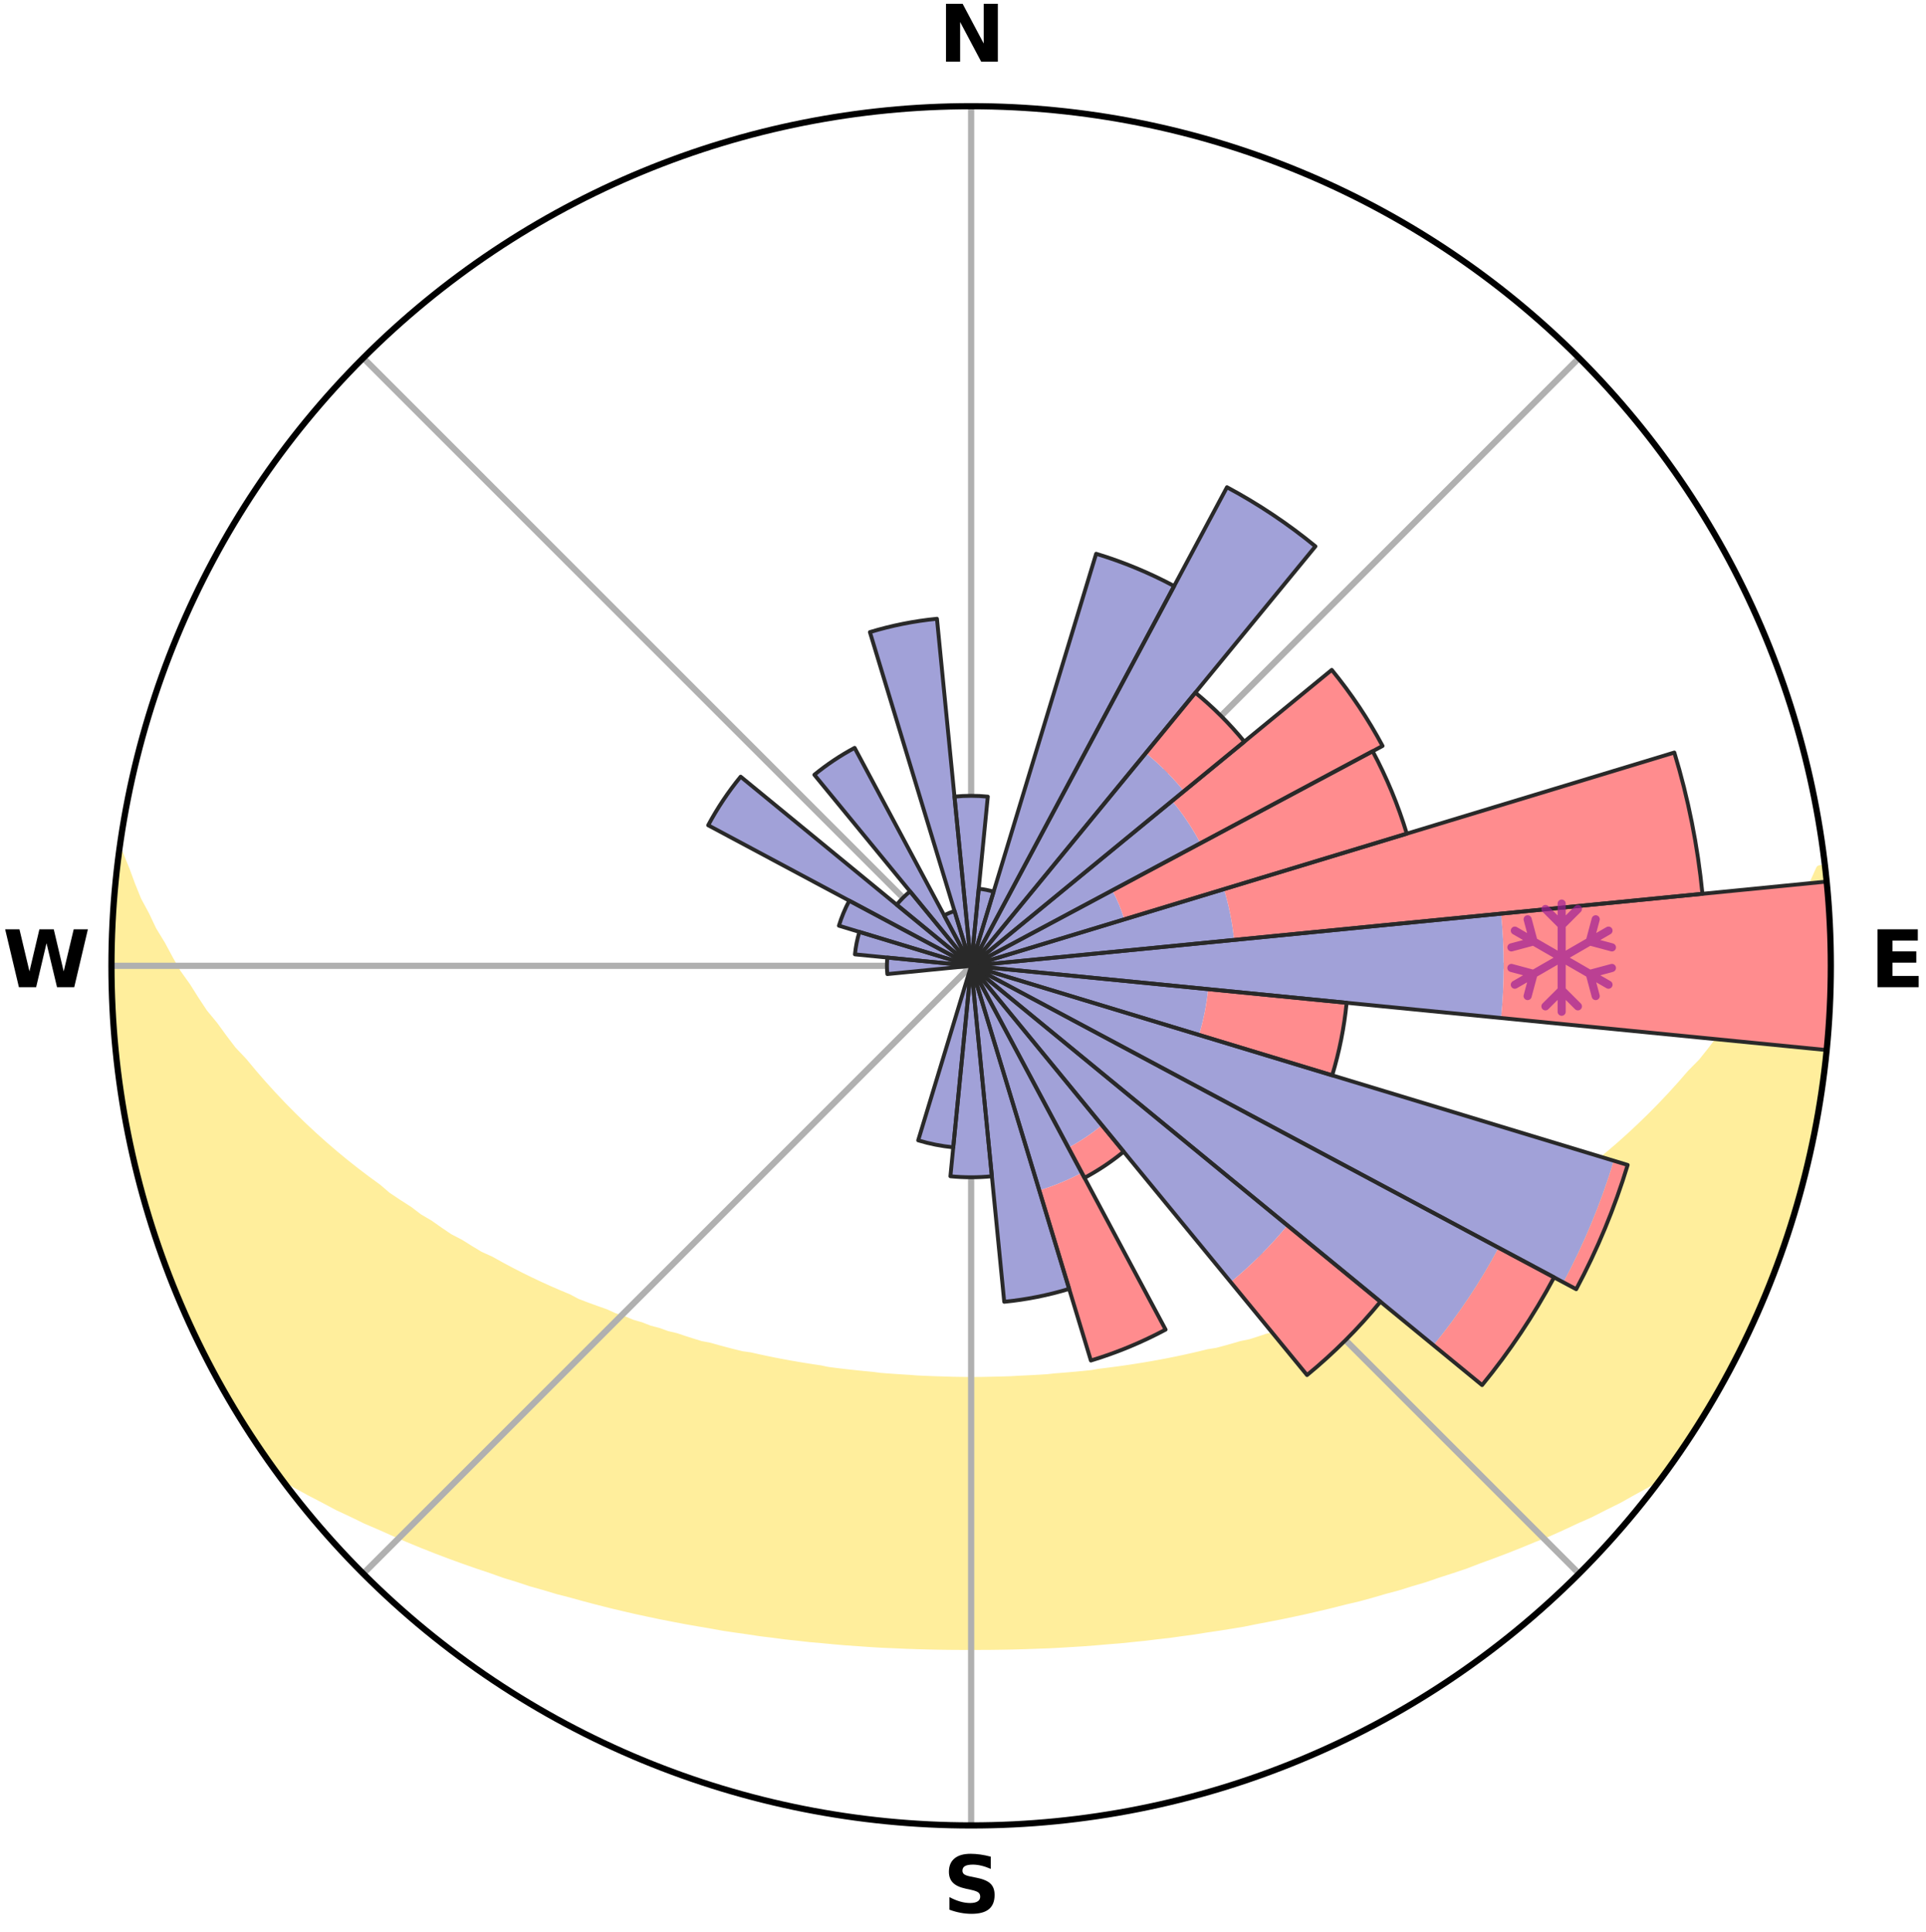 <?xml version="1.0" encoding="utf-8" standalone="no"?>
<!DOCTYPE svg PUBLIC "-//W3C//DTD SVG 1.1//EN"
  "http://www.w3.org/Graphics/SVG/1.1/DTD/svg11.dtd">
<svg xmlns:xlink="http://www.w3.org/1999/xlink" width="248.41pt" height="249.158pt" viewBox="0 0 248.41 249.158" xmlns="http://www.w3.org/2000/svg" version="1.1">
 <title>Ski Rose for Belchen</title>
 <defs>
  <style type="text/css">*{stroke-linejoin: round; stroke-linecap: butt}</style>
 </defs>
 <g id="figure_1">
  <g id="patch_1">
   <path d="M 0 249.158 
L 248.41 249.158 
L 248.41 0 
L 0 0 
z
" style="fill: #ffffff"/>
  </g>
  <g id="axes_1">
   <g id="patch_2">
    <path d="M 236.135 124.579 
C 236.135 110.018 233.267 95.599 227.695 82.147 
C 222.122 68.695 213.955 56.471 203.659 46.175 
C 193.363 35.879 181.139 27.711 167.687 22.139 
C 154.235 16.567 139.815 13.699 125.255 13.699 
C 110.694 13.699 96.275 16.567 82.823 22.139 
C 69.371 27.711 57.147 35.879 46.851 46.175 
C 36.555 56.471 28.387 68.695 22.815 82.147 
C 17.243 95.599 14.375 110.018 14.375 124.579 
C 14.375 139.14 17.243 153.559 22.815 167.011 
C 28.387 180.463 36.555 192.687 46.851 202.983 
C 57.147 213.279 69.371 221.447 82.823 227.019 
C 96.275 232.591 110.694 235.459 125.255 235.459 
C 139.815 235.459 154.235 232.591 167.687 227.019 
C 181.139 221.447 193.363 213.279 203.659 202.983 
C 213.955 192.687 222.122 180.463 227.695 167.011 
C 233.267 153.559 236.135 139.14 236.135 124.579 
M 125.255 124.579 
C 125.255 124.579 125.255 124.579 125.255 124.579 
C 125.255 124.579 125.255 124.579 125.255 124.579 
C 125.255 124.579 125.255 124.579 125.255 124.579 
C 125.255 124.579 125.255 124.579 125.255 124.579 
C 125.255 124.579 125.255 124.579 125.255 124.579 
C 125.255 124.579 125.255 124.579 125.255 124.579 
C 125.255 124.579 125.255 124.579 125.255 124.579 
C 125.255 124.579 125.255 124.579 125.255 124.579 
C 125.255 124.579 125.255 124.579 125.255 124.579 
C 125.255 124.579 125.255 124.579 125.255 124.579 
C 125.255 124.579 125.255 124.579 125.255 124.579 
C 125.255 124.579 125.255 124.579 125.255 124.579 
C 125.255 124.579 125.255 124.579 125.255 124.579 
C 125.255 124.579 125.255 124.579 125.255 124.579 
C 125.255 124.579 125.255 124.579 125.255 124.579 
C 125.255 124.579 125.255 124.579 125.255 124.579 
z
" style="fill: #ffffff"/>
   </g>
   <g id="PolyCollection_1">
    <defs>
     <path id="m9b631c9e55" d="M 235.252 -137.112 
L 234.715 -137.051 
L 233.807 -135.031 
L 233.014 -133.06 
L 231.967 -131.106 
L 231.067 -129.199 
L 230.124 -127.325 
L 228.939 -125.484 
L 227.92 -123.683 
L 226.663 -121.924 
L 225.578 -120.199 
L 224.464 -118.511 
L 223.118 -116.877 
L 221.949 -115.268 
L 220.755 -113.698 
L 219.538 -112.167 
L 218.096 -110.704 
L 216.836 -109.254 
L 215.557 -107.843 
L 214.26 -106.471 
L 212.945 -105.139 
L 211.616 -103.846 
L 210.272 -102.592 
L 208.915 -101.378 
L 207.546 -100.203 
L 206.167 -99.067 
L 204.78 -97.97 
L 203.384 -96.912 
L 201.982 -95.892 
L 200.753 -94.84 
L 199.339 -93.893 
L 197.922 -92.983 
L 196.673 -92.032 
L 195.251 -91.193 
L 193.994 -90.307 
L 192.571 -89.536 
L 191.31 -88.714 
L 190.046 -87.922 
L 188.627 -87.25 
L 187.364 -86.518 
L 186.101 -85.816 
L 184.839 -85.141 
L 183.578 -84.495 
L 182.32 -83.875 
L 181.064 -83.282 
L 179.813 -82.715 
L 178.566 -82.174 
L 177.324 -81.657 
L 176.087 -81.164 
L 174.973 -80.592 
L 173.746 -80.145 
L 172.526 -79.72 
L 171.419 -79.213 
L 170.212 -78.83 
L 169.014 -78.467 
L 167.918 -78.02 
L 166.734 -77.695 
L 165.647 -77.286 
L 164.563 -76.894 
L 163.402 -76.621 
L 162.329 -76.264 
L 161.258 -75.923 
L 160.123 -75.696 
L 159.064 -75.386 
L 158.01 -75.091 
L 156.961 -74.811 
L 155.86 -74.636 
L 154.823 -74.382 
L 153.791 -74.141 
L 152.764 -73.913 
L 151.743 -73.697 
L 150.726 -73.492 
L 149.714 -73.299 
L 148.708 -73.117 
L 147.706 -72.945 
L 146.71 -72.783 
L 145.718 -72.63 
L 144.731 -72.487 
L 143.749 -72.352 
L 142.772 -72.226 
L 141.799 -72.108 
L 140.847 -71.942 
L 139.88 -71.841 
L 138.918 -71.748 
L 137.959 -71.662 
L 137.004 -71.582 
L 136.052 -71.508 
L 135.11 -71.404 
L 134.163 -71.345 
L 133.219 -71.292 
L 132.277 -71.244 
L 131.337 -71.201 
L 130.4 -71.144 
L 129.463 -71.115 
L 128.526 -71.091 
L 127.591 -71.071 
L 126.657 -71.051 
L 125.722 -71.045 
L 124.788 -71.045 
L 123.853 -71.056 
L 122.919 -71.07 
L 121.984 -71.101 
L 121.048 -71.129 
L 120.111 -71.161 
L 119.173 -71.199 
L 118.233 -71.241 
L 117.295 -71.318 
L 116.351 -71.374 
L 115.405 -71.436 
L 114.457 -71.504 
L 113.505 -71.578 
L 112.56 -71.703 
L 111.603 -71.793 
L 110.643 -71.889 
L 109.678 -71.992 
L 108.709 -72.102 
L 107.736 -72.22 
L 106.758 -72.346 
L 105.801 -72.547 
L 104.816 -72.693 
L 103.827 -72.848 
L 102.833 -73.012 
L 101.834 -73.187 
L 100.83 -73.371 
L 99.821 -73.566 
L 98.807 -73.773 
L 97.788 -73.991 
L 96.764 -74.221 
L 95.682 -74.374 
L 94.645 -74.628 
L 93.603 -74.896 
L 92.557 -75.178 
L 91.506 -75.474 
L 90.381 -75.688 
L 89.318 -76.014 
L 88.251 -76.355 
L 87.181 -76.713 
L 86.024 -76.988 
L 84.943 -77.38 
L 83.769 -77.688 
L 82.679 -78.116 
L 81.49 -78.46 
L 80.392 -78.926 
L 79.189 -79.31 
L 78.085 -79.816 
L 76.869 -80.242 
L 75.646 -80.689 
L 74.416 -81.159 
L 73.302 -81.753 
L 72.064 -82.269 
L 70.821 -82.81 
L 69.573 -83.376 
L 68.321 -83.969 
L 67.067 -84.587 
L 65.809 -85.233 
L 64.551 -85.906 
L 63.291 -86.608 
L 61.879 -87.248 
L 60.617 -88.009 
L 59.357 -88.799 
L 57.937 -89.536 
L 56.679 -90.389 
L 55.426 -91.272 
L 54.008 -92.11 
L 52.763 -93.059 
L 51.349 -93.966 
L 49.939 -94.911 
L 48.713 -95.961 
L 47.314 -96.979 
L 45.922 -98.035 
L 44.538 -99.129 
L 43.162 -100.262 
L 41.797 -101.434 
L 40.444 -102.645 
L 39.103 -103.896 
L 37.776 -105.186 
L 36.465 -106.515 
L 35.171 -107.883 
L 33.894 -109.291 
L 32.637 -110.737 
L 31.401 -112.223 
L 29.984 -113.724 
L 28.793 -115.291 
L 27.627 -116.896 
L 26.283 -118.526 
L 25.171 -120.209 
L 24.089 -121.93 
L 22.834 -123.685 
L 21.817 -125.482 
L 20.835 -127.313 
L 19.691 -129.188 
L 18.791 -131.091 
L 17.741 -133.041 
L 16.945 -135.008 
L 16.211 -137.003 
L 15.376 -139.045 
L 15.376 -139.045 
L 15.376 -139.045 
L 15.24 -137.114 
L 14.886 -135.206 
L 14.74 -133.277 
L 14.626 -131.345 
L 14.623 -129.409 
L 14.477 -127.48 
L 14.383 -125.547 
L 14.48 -123.612 
L 14.433 -121.677 
L 14.515 -119.744 
L 14.628 -117.813 
L 14.772 -115.884 
L 14.947 -113.958 
L 15.152 -112.034 
L 15.474 -110.126 
L 15.656 -108.199 
L 15.954 -106.288 
L 16.282 -104.382 
L 16.64 -102.481 
L 17.028 -100.586 
L 17.446 -98.696 
L 17.987 -96.838 
L 18.467 -94.964 
L 18.976 -93.098 
L 19.516 -91.24 
L 20.181 -89.422 
L 20.782 -87.583 
L 21.415 -85.755 
L 22.14 -83.961 
L 22.834 -82.155 
L 23.65 -80.4 
L 24.407 -78.62 
L 25.197 -76.854 
L 26.08 -75.132 
L 26.938 -73.399 
L 27.823 -71.678 
L 28.759 -69.984 
L 29.732 -68.312 
L 30.718 -66.647 
L 31.744 -65.006 
L 32.803 -63.386 
L 33.887 -61.784 
L 34.987 -60.191 
L 36.386 -58.82 
L 38.126 -57.723 
L 39.949 -56.724 
L 41.784 -55.771 
L 43.572 -54.815 
L 45.425 -53.951 
L 47.221 -53.074 
L 49.071 -52.283 
L 50.866 -51.478 
L 52.66 -50.706 
L 54.451 -49.967 
L 56.237 -49.26 
L 58.019 -48.583 
L 59.795 -47.936 
L 61.565 -47.317 
L 63.328 -46.726 
L 65.047 -46.115 
L 66.797 -45.578 
L 68.502 -45.014 
L 70.236 -44.527 
L 71.932 -44.018 
L 73.651 -43.577 
L 75.33 -43.109 
L 77.006 -42.669 
L 78.672 -42.245 
L 80.335 -41.848 
L 81.989 -41.465 
L 83.638 -41.109 
L 85.278 -40.765 
L 86.913 -40.446 
L 88.539 -40.138 
L 90.161 -39.854 
L 91.773 -39.58 
L 93.367 -39.291 
L 94.97 -39.056 
L 96.563 -38.829 
L 98.143 -38.59 
L 99.727 -38.4 
L 101.298 -38.192 
L 102.87 -38.023 
L 104.432 -37.845 
L 105.996 -37.709 
L 107.551 -37.56 
L 109.102 -37.426 
L 110.653 -37.319 
L 112.198 -37.211 
L 113.74 -37.117 
L 115.283 -37.053 
L 116.82 -36.984 
L 118.357 -36.929 
L 119.892 -36.889 
L 121.425 -36.858 
L 122.957 -36.84 
L 124.489 -36.834 
L 126.021 -36.835 
L 127.552 -36.841 
L 129.085 -36.86 
L 130.618 -36.889 
L 132.153 -36.932 
L 133.689 -36.988 
L 135.229 -37.041 
L 136.769 -37.122 
L 138.311 -37.217 
L 139.858 -37.312 
L 141.406 -37.433 
L 142.957 -37.568 
L 144.517 -37.691 
L 146.076 -37.854 
L 147.643 -38.011 
L 149.209 -38.203 
L 150.789 -38.378 
L 152.364 -38.601 
L 153.952 -38.813 
L 155.536 -39.069 
L 157.138 -39.303 
L 158.744 -39.561 
L 160.36 -39.827 
L 161.965 -40.152 
L 163.59 -40.461 
L 165.225 -40.78 
L 166.864 -41.125 
L 168.513 -41.481 
L 170.165 -41.865 
L 171.828 -42.261 
L 173.493 -42.686 
L 175.196 -43.083 
L 176.88 -43.544 
L 178.565 -44.036 
L 180.292 -44.499 
L 181.995 -45.032 
L 183.738 -45.544 
L 185.448 -46.134 
L 187.204 -46.698 
L 188.969 -47.288 
L 190.699 -47.954 
L 192.474 -48.602 
L 194.255 -49.278 
L 196.041 -49.986 
L 197.831 -50.725 
L 199.673 -51.448 
L 201.47 -52.254 
L 203.267 -53.094 
L 205.123 -53.918 
L 206.917 -54.833 
L 208.76 -55.743 
L 210.538 -56.742 
L 212.362 -57.739 
L 214.158 -58.794 
L 215.52 -60.194 
L 216.624 -61.783 
L 217.707 -63.386 
L 218.75 -65.016 
L 219.761 -66.665 
L 220.785 -68.307 
L 221.678 -70.026 
L 222.611 -71.719 
L 223.495 -73.439 
L 224.469 -75.113 
L 225.312 -76.854 
L 226.08 -78.63 
L 226.901 -80.382 
L 227.674 -82.156 
L 228.399 -83.949 
L 229.077 -85.762 
L 229.765 -87.57 
L 230.342 -89.417 
L 230.988 -91.242 
L 231.519 -93.102 
L 232.089 -94.951 
L 232.52 -96.839 
L 233.014 -98.708 
L 233.496 -100.583 
L 233.766 -102.502 
L 234.164 -104.394 
L 234.511 -106.296 
L 234.832 -108.203 
L 235.112 -110.116 
L 235.354 -112.035 
L 235.557 -113.958 
L 235.725 -115.885 
L 235.857 -117.814 
L 235.951 -119.746 
L 236.013 -121.679 
L 236.036 -123.612 
L 236.023 -125.546 
L 235.975 -127.478 
L 235.901 -129.41 
L 235.786 -131.339 
L 235.638 -133.266 
L 235.459 -135.191 
L 235.252 -137.112 
z
" style="stroke: #ffee9c"/>
    </defs>
    <g clip-path="url(#p86525a3c5c)">
     <use xlink:href="#m9b631c9e55" x="0" y="249.158" style="fill: #ffee9c; stroke: #ffee9c"/>
    </g>
   </g>
   <g id="matplotlib.axis_1">
    <g id="xtick_1">
     <g id="line2d_1">
      <path d="M 125.255 124.579 
L 125.255 13.699 
" clip-path="url(#p86525a3c5c)" style="fill: none; stroke: #b0b0b0; stroke-width: 0.8; stroke-linecap: square"/>
     </g>
     <g id="text_1">
      <!-- N -->
      <g transform="translate(121.07 7.958) scale(0.1 -0.1)">
       <defs>
        <path id="DejaVuSans-Bold-4e" d="M 588 4666 
L 1931 4666 
L 3628 1466 
L 3628 4666 
L 4769 4666 
L 4769 0 
L 3425 0 
L 1728 3200 
L 1728 0 
L 588 0 
L 588 4666 
z
" transform="scale(0.016)"/>
       </defs>
       <use xlink:href="#DejaVuSans-Bold-4e"/>
      </g>
     </g>
    </g>
    <g id="xtick_2">
     <g id="line2d_2">
      <path d="M 125.255 124.579 
L 203.659 46.175 
" clip-path="url(#p86525a3c5c)" style="fill: none; stroke: #b0b0b0; stroke-width: 0.8; stroke-linecap: square"/>
     </g>
    </g>
    <g id="xtick_3">
     <g id="line2d_3">
      <path d="M 125.255 124.579 
L 236.135 124.579 
" clip-path="url(#p86525a3c5c)" style="fill: none; stroke: #b0b0b0; stroke-width: 0.8; stroke-linecap: square"/>
     </g>
     <g id="text_2">
      <!-- E -->
      <g transform="translate(241.219 127.338) scale(0.1 -0.1)">
       <defs>
        <path id="DejaVuSans-Bold-45" d="M 588 4666 
L 3834 4666 
L 3834 3756 
L 1791 3756 
L 1791 2888 
L 3713 2888 
L 3713 1978 
L 1791 1978 
L 1791 909 
L 3903 909 
L 3903 0 
L 588 0 
L 588 4666 
z
" transform="scale(0.016)"/>
       </defs>
       <use xlink:href="#DejaVuSans-Bold-45"/>
      </g>
     </g>
    </g>
    <g id="xtick_4">
     <g id="line2d_4">
      <path d="M 125.255 124.579 
L 203.659 202.983 
" clip-path="url(#p86525a3c5c)" style="fill: none; stroke: #b0b0b0; stroke-width: 0.8; stroke-linecap: square"/>
     </g>
    </g>
    <g id="xtick_5">
     <g id="line2d_5">
      <path d="M 125.255 124.579 
L 125.255 235.459 
" clip-path="url(#p86525a3c5c)" style="fill: none; stroke: #b0b0b0; stroke-width: 0.8; stroke-linecap: square"/>
     </g>
     <g id="text_3">
      <!-- S -->
      <g transform="translate(121.654 246.718) scale(0.1 -0.1)">
       <defs>
        <path id="DejaVuSans-Bold-53" d="M 3834 4519 
L 3834 3531 
Q 3450 3703 3084 3790 
Q 2719 3878 2394 3878 
Q 1963 3878 1756 3759 
Q 1550 3641 1550 3391 
Q 1550 3203 1689 3098 
Q 1828 2994 2194 2919 
L 2706 2816 
Q 3484 2659 3812 2340 
Q 4141 2022 4141 1434 
Q 4141 663 3683 286 
Q 3225 -91 2284 -91 
Q 1841 -91 1394 -6 
Q 947 78 500 244 
L 500 1259 
Q 947 1022 1364 901 
Q 1781 781 2169 781 
Q 2563 781 2772 912 
Q 2981 1044 2981 1288 
Q 2981 1506 2839 1625 
Q 2697 1744 2272 1838 
L 1806 1941 
Q 1106 2091 782 2419 
Q 459 2747 459 3303 
Q 459 4000 909 4375 
Q 1359 4750 2203 4750 
Q 2588 4750 2994 4692 
Q 3400 4634 3834 4519 
z
" transform="scale(0.016)"/>
       </defs>
       <use xlink:href="#DejaVuSans-Bold-53"/>
      </g>
     </g>
    </g>
    <g id="xtick_6">
     <g id="line2d_6">
      <path d="M 125.255 124.579 
L 46.851 202.983 
" clip-path="url(#p86525a3c5c)" style="fill: none; stroke: #b0b0b0; stroke-width: 0.8; stroke-linecap: square"/>
     </g>
    </g>
    <g id="xtick_7">
     <g id="line2d_7">
      <path d="M 125.255 124.579 
L 14.375 124.579 
" clip-path="url(#p86525a3c5c)" style="fill: none; stroke: #b0b0b0; stroke-width: 0.8; stroke-linecap: square"/>
     </g>
     <g id="text_4">
      <!-- W -->
      <g transform="translate(0.36 127.338) scale(0.1 -0.1)">
       <defs>
        <path id="DejaVuSans-Bold-57" d="M 191 4666 
L 1344 4666 
L 2150 1275 
L 2950 4666 
L 4109 4666 
L 4909 1275 
L 5716 4666 
L 6859 4666 
L 5759 0 
L 4372 0 
L 3525 3547 
L 2688 0 
L 1300 0 
L 191 4666 
z
" transform="scale(0.016)"/>
       </defs>
       <use xlink:href="#DejaVuSans-Bold-57"/>
      </g>
     </g>
    </g>
    <g id="xtick_8">
     <g id="line2d_8">
      <path d="M 125.255 124.579 
L 46.851 46.175 
" clip-path="url(#p86525a3c5c)" style="fill: none; stroke: #b0b0b0; stroke-width: 0.8; stroke-linecap: square"/>
     </g>
    </g>
   </g>
   <g id="matplotlib.axis_2"/>
   <g id="patch_3">
    <path d="M 125.255 124.579 
C 125.255 124.579 125.255 124.579 125.255 124.579 
C 125.255 124.579 125.255 124.579 125.255 124.579 
L 125.255 124.579 
C 125.255 124.579 125.255 124.579 125.255 124.579 
C 125.255 124.579 125.255 124.579 125.255 124.579 
z
" clip-path="url(#p86525a3c5c)" style="fill: #d9d9d9"/>
   </g>
   <g id="patch_4">
    <path d="M 125.255 124.579 
C 125.255 124.579 125.255 124.579 125.255 124.579 
C 125.255 124.579 125.255 124.579 125.255 124.579 
L 125.255 124.579 
C 125.255 124.579 125.255 124.579 125.255 124.579 
C 125.255 124.579 125.255 124.579 125.255 124.579 
z
" clip-path="url(#p86525a3c5c)" style="fill: #d9d9d9"/>
   </g>
   <g id="patch_5">
    <path d="M 125.255 124.579 
C 125.255 124.579 125.255 124.579 125.255 124.579 
C 125.255 124.579 125.255 124.579 125.255 124.579 
L 125.255 124.579 
C 125.255 124.579 125.255 124.579 125.255 124.579 
C 125.255 124.579 125.255 124.579 125.255 124.579 
z
" clip-path="url(#p86525a3c5c)" style="fill: #d9d9d9"/>
   </g>
   <g id="patch_6">
    <path d="M 125.255 124.579 
C 125.255 124.579 125.255 124.579 125.255 124.579 
C 125.255 124.579 125.255 124.579 125.255 124.579 
L 125.255 124.579 
C 125.255 124.579 125.255 124.579 125.255 124.579 
C 125.255 124.579 125.255 124.579 125.255 124.579 
z
" clip-path="url(#p86525a3c5c)" style="fill: #d9d9d9"/>
   </g>
   <g id="patch_7">
    <path d="M 125.255 124.579 
C 125.255 124.579 125.255 124.579 125.255 124.579 
C 125.255 124.579 125.255 124.579 125.255 124.579 
L 125.255 124.579 
C 125.255 124.579 125.255 124.579 125.255 124.579 
C 125.255 124.579 125.255 124.579 125.255 124.579 
z
" clip-path="url(#p86525a3c5c)" style="fill: #d9d9d9"/>
   </g>
   <g id="patch_8">
    <path d="M 125.255 124.579 
C 125.255 124.579 125.255 124.579 125.255 124.579 
C 125.255 124.579 125.255 124.579 125.255 124.579 
L 125.255 124.579 
C 125.255 124.579 125.255 124.579 125.255 124.579 
C 125.255 124.579 125.255 124.579 125.255 124.579 
z
" clip-path="url(#p86525a3c5c)" style="fill: #d9d9d9"/>
   </g>
   <g id="patch_9">
    <path d="M 125.255 124.579 
C 125.255 124.579 125.255 124.579 125.255 124.579 
C 125.255 124.579 125.255 124.579 125.255 124.579 
L 125.255 124.579 
C 125.255 124.579 125.255 124.579 125.255 124.579 
C 125.255 124.579 125.255 124.579 125.255 124.579 
z
" clip-path="url(#p86525a3c5c)" style="fill: #d9d9d9"/>
   </g>
   <g id="patch_10">
    <path d="M 125.255 124.579 
C 125.255 124.579 125.255 124.579 125.255 124.579 
C 125.255 124.579 125.255 124.579 125.255 124.579 
L 125.255 124.579 
C 125.255 124.579 125.255 124.579 125.255 124.579 
C 125.255 124.579 125.255 124.579 125.255 124.579 
z
" clip-path="url(#p86525a3c5c)" style="fill: #d9d9d9"/>
   </g>
   <g id="patch_11">
    <path d="M 125.255 124.579 
C 125.255 124.579 125.255 124.579 125.255 124.579 
C 125.255 124.579 125.255 124.579 125.255 124.579 
L 125.255 124.579 
C 125.255 124.579 125.255 124.579 125.255 124.579 
C 125.255 124.579 125.255 124.579 125.255 124.579 
z
" clip-path="url(#p86525a3c5c)" style="fill: #d9d9d9"/>
   </g>
   <g id="patch_12">
    <path d="M 125.255 124.579 
C 125.255 124.579 125.255 124.579 125.255 124.579 
C 125.255 124.579 125.255 124.579 125.255 124.579 
L 125.255 124.579 
C 125.255 124.579 125.255 124.579 125.255 124.579 
C 125.255 124.579 125.255 124.579 125.255 124.579 
z
" clip-path="url(#p86525a3c5c)" style="fill: #d9d9d9"/>
   </g>
   <g id="patch_13">
    <path d="M 125.255 124.579 
C 125.255 124.579 125.255 124.579 125.255 124.579 
C 125.255 124.579 125.255 124.579 125.255 124.579 
L 125.255 124.579 
C 125.255 124.579 125.255 124.579 125.255 124.579 
C 125.255 124.579 125.255 124.579 125.255 124.579 
z
" clip-path="url(#p86525a3c5c)" style="fill: #d9d9d9"/>
   </g>
   <g id="patch_14">
    <path d="M 125.255 124.579 
C 125.255 124.579 125.255 124.579 125.255 124.579 
C 125.255 124.579 125.255 124.579 125.255 124.579 
L 125.255 124.579 
C 125.255 124.579 125.255 124.579 125.255 124.579 
C 125.255 124.579 125.255 124.579 125.255 124.579 
z
" clip-path="url(#p86525a3c5c)" style="fill: #d9d9d9"/>
   </g>
   <g id="patch_15">
    <path d="M 125.255 124.579 
C 125.255 124.579 125.255 124.579 125.255 124.579 
C 125.255 124.579 125.255 124.579 125.255 124.579 
L 125.255 124.579 
C 125.255 124.579 125.255 124.579 125.255 124.579 
C 125.255 124.579 125.255 124.579 125.255 124.579 
z
" clip-path="url(#p86525a3c5c)" style="fill: #d9d9d9"/>
   </g>
   <g id="patch_16">
    <path d="M 125.255 124.579 
C 125.255 124.579 125.255 124.579 125.255 124.579 
C 125.255 124.579 125.255 124.579 125.255 124.579 
L 125.255 124.579 
C 125.255 124.579 125.255 124.579 125.255 124.579 
C 125.255 124.579 125.255 124.579 125.255 124.579 
z
" clip-path="url(#p86525a3c5c)" style="fill: #d9d9d9"/>
   </g>
   <g id="patch_17">
    <path d="M 125.255 124.579 
C 125.255 124.579 125.255 124.579 125.255 124.579 
C 125.255 124.579 125.255 124.579 125.255 124.579 
L 125.255 124.579 
C 125.255 124.579 125.255 124.579 125.255 124.579 
C 125.255 124.579 125.255 124.579 125.255 124.579 
z
" clip-path="url(#p86525a3c5c)" style="fill: #d9d9d9"/>
   </g>
   <g id="patch_18">
    <path d="M 125.255 124.579 
C 125.255 124.579 125.255 124.579 125.255 124.579 
C 125.255 124.579 125.255 124.579 125.255 124.579 
L 125.255 124.579 
C 125.255 124.579 125.255 124.579 125.255 124.579 
C 125.255 124.579 125.255 124.579 125.255 124.579 
z
" clip-path="url(#p86525a3c5c)" style="fill: #d9d9d9"/>
   </g>
   <g id="patch_19">
    <path d="M 125.255 124.579 
C 125.255 124.579 125.255 124.579 125.255 124.579 
C 125.255 124.579 125.255 124.579 125.255 124.579 
L 125.255 124.579 
C 125.255 124.579 125.255 124.579 125.255 124.579 
C 125.255 124.579 125.255 124.579 125.255 124.579 
z
" clip-path="url(#p86525a3c5c)" style="fill: #d9d9d9"/>
   </g>
   <g id="patch_20">
    <path d="M 125.255 124.579 
C 125.255 124.579 125.255 124.579 125.255 124.579 
C 125.255 124.579 125.255 124.579 125.255 124.579 
L 125.255 124.579 
C 125.255 124.579 125.255 124.579 125.255 124.579 
C 125.255 124.579 125.255 124.579 125.255 124.579 
z
" clip-path="url(#p86525a3c5c)" style="fill: #d9d9d9"/>
   </g>
   <g id="patch_21">
    <path d="M 125.255 124.579 
C 125.255 124.579 125.255 124.579 125.255 124.579 
C 125.255 124.579 125.255 124.579 125.255 124.579 
L 125.255 124.579 
C 125.255 124.579 125.255 124.579 125.255 124.579 
C 125.255 124.579 125.255 124.579 125.255 124.579 
z
" clip-path="url(#p86525a3c5c)" style="fill: #d9d9d9"/>
   </g>
   <g id="patch_22">
    <path d="M 125.255 124.579 
C 125.255 124.579 125.255 124.579 125.255 124.579 
C 125.255 124.579 125.255 124.579 125.255 124.579 
L 125.255 124.579 
C 125.255 124.579 125.255 124.579 125.255 124.579 
C 125.255 124.579 125.255 124.579 125.255 124.579 
z
" clip-path="url(#p86525a3c5c)" style="fill: #d9d9d9"/>
   </g>
   <g id="patch_23">
    <path d="M 125.255 124.579 
C 125.255 124.579 125.255 124.579 125.255 124.579 
C 125.255 124.579 125.255 124.579 125.255 124.579 
L 125.255 124.579 
C 125.255 124.579 125.255 124.579 125.255 124.579 
C 125.255 124.579 125.255 124.579 125.255 124.579 
z
" clip-path="url(#p86525a3c5c)" style="fill: #d9d9d9"/>
   </g>
   <g id="patch_24">
    <path d="M 125.255 124.579 
C 125.255 124.579 125.255 124.579 125.255 124.579 
C 125.255 124.579 125.255 124.579 125.255 124.579 
L 125.255 124.579 
C 125.255 124.579 125.255 124.579 125.255 124.579 
C 125.255 124.579 125.255 124.579 125.255 124.579 
z
" clip-path="url(#p86525a3c5c)" style="fill: #d9d9d9"/>
   </g>
   <g id="patch_25">
    <path d="M 125.255 124.579 
C 125.255 124.579 125.255 124.579 125.255 124.579 
C 125.255 124.579 125.255 124.579 125.255 124.579 
L 125.255 124.579 
C 125.255 124.579 125.255 124.579 125.255 124.579 
C 125.255 124.579 125.255 124.579 125.255 124.579 
z
" clip-path="url(#p86525a3c5c)" style="fill: #d9d9d9"/>
   </g>
   <g id="patch_26">
    <path d="M 125.255 124.579 
C 125.255 124.579 125.255 124.579 125.255 124.579 
C 125.255 124.579 125.255 124.579 125.255 124.579 
L 125.255 124.579 
C 125.255 124.579 125.255 124.579 125.255 124.579 
C 125.255 124.579 125.255 124.579 125.255 124.579 
z
" clip-path="url(#p86525a3c5c)" style="fill: #d9d9d9"/>
   </g>
   <g id="patch_27">
    <path d="M 125.255 124.579 
C 125.255 124.579 125.255 124.579 125.255 124.579 
C 125.255 124.579 125.255 124.579 125.255 124.579 
L 125.255 124.579 
C 125.255 124.579 125.255 124.579 125.255 124.579 
C 125.255 124.579 125.255 124.579 125.255 124.579 
z
" clip-path="url(#p86525a3c5c)" style="fill: #d9d9d9"/>
   </g>
   <g id="patch_28">
    <path d="M 125.255 124.579 
C 125.255 124.579 125.255 124.579 125.255 124.579 
C 125.255 124.579 125.255 124.579 125.255 124.579 
L 125.255 124.579 
C 125.255 124.579 125.255 124.579 125.255 124.579 
C 125.255 124.579 125.255 124.579 125.255 124.579 
z
" clip-path="url(#p86525a3c5c)" style="fill: #d9d9d9"/>
   </g>
   <g id="patch_29">
    <path d="M 125.255 124.579 
C 125.255 124.579 125.255 124.579 125.255 124.579 
C 125.255 124.579 125.255 124.579 125.255 124.579 
L 125.255 124.579 
C 125.255 124.579 125.255 124.579 125.255 124.579 
C 125.255 124.579 125.255 124.579 125.255 124.579 
z
" clip-path="url(#p86525a3c5c)" style="fill: #d9d9d9"/>
   </g>
   <g id="patch_30">
    <path d="M 125.255 124.579 
C 125.255 124.579 125.255 124.579 125.255 124.579 
C 125.255 124.579 125.255 124.579 125.255 124.579 
L 125.255 124.579 
C 125.255 124.579 125.255 124.579 125.255 124.579 
C 125.255 124.579 125.255 124.579 125.255 124.579 
z
" clip-path="url(#p86525a3c5c)" style="fill: #d9d9d9"/>
   </g>
   <g id="patch_31">
    <path d="M 125.255 124.579 
C 125.255 124.579 125.255 124.579 125.255 124.579 
C 125.255 124.579 125.255 124.579 125.255 124.579 
L 125.255 124.579 
C 125.255 124.579 125.255 124.579 125.255 124.579 
C 125.255 124.579 125.255 124.579 125.255 124.579 
z
" clip-path="url(#p86525a3c5c)" style="fill: #d9d9d9"/>
   </g>
   <g id="patch_32">
    <path d="M 125.255 124.579 
C 125.255 124.579 125.255 124.579 125.255 124.579 
C 125.255 124.579 125.255 124.579 125.255 124.579 
L 125.255 124.579 
C 125.255 124.579 125.255 124.579 125.255 124.579 
C 125.255 124.579 125.255 124.579 125.255 124.579 
z
" clip-path="url(#p86525a3c5c)" style="fill: #d9d9d9"/>
   </g>
   <g id="patch_33">
    <path d="M 125.255 124.579 
C 125.255 124.579 125.255 124.579 125.255 124.579 
C 125.255 124.579 125.255 124.579 125.255 124.579 
L 125.255 124.579 
C 125.255 124.579 125.255 124.579 125.255 124.579 
C 125.255 124.579 125.255 124.579 125.255 124.579 
z
" clip-path="url(#p86525a3c5c)" style="fill: #d9d9d9"/>
   </g>
   <g id="patch_34">
    <path d="M 125.255 124.579 
C 125.255 124.579 125.255 124.579 125.255 124.579 
C 125.255 124.579 125.255 124.579 125.255 124.579 
L 125.255 124.579 
C 125.255 124.579 125.255 124.579 125.255 124.579 
C 125.255 124.579 125.255 124.579 125.255 124.579 
z
" clip-path="url(#p86525a3c5c)" style="fill: #d9d9d9"/>
   </g>
   <g id="patch_35">
    <path d="M 125.255 124.579 
C 125.255 124.579 125.255 124.579 125.255 124.579 
C 125.255 124.579 125.255 124.579 125.255 124.579 
L 127.404 102.756 
C 126.69 102.685 125.973 102.65 125.255 102.65 
C 124.537 102.65 123.82 102.685 123.105 102.756 
z
" clip-path="url(#p86525a3c5c)" style="fill: #a1a1d8"/>
   </g>
   <g id="patch_36">
    <path d="M 125.255 124.579 
C 125.255 124.579 125.255 124.579 125.255 124.579 
C 125.255 124.579 125.255 124.579 125.255 124.579 
L 128.155 115.019 
C 127.842 114.924 127.525 114.844 127.204 114.781 
C 126.883 114.717 126.559 114.669 126.234 114.637 
z
" clip-path="url(#p86525a3c5c)" style="fill: #a1a1d8"/>
   </g>
   <g id="patch_37">
    <path d="M 125.255 124.579 
C 125.255 124.579 125.255 124.579 125.255 124.579 
C 125.255 124.579 125.255 124.579 125.255 124.579 
L 151.437 75.595 
C 149.834 74.738 148.19 73.96 146.51 73.265 
C 144.83 72.569 143.118 71.956 141.378 71.428 
z
" clip-path="url(#p86525a3c5c)" style="fill: #a1a1d8"/>
   </g>
   <g id="patch_38">
    <path d="M 125.255 124.579 
C 125.255 124.579 125.255 124.579 125.255 124.579 
C 125.255 124.579 125.255 124.579 125.255 124.579 
L 169.661 70.471 
C 167.89 69.017 166.048 67.651 164.143 66.379 
C 162.238 65.106 160.272 63.927 158.251 62.847 
z
" clip-path="url(#p86525a3c5c)" style="fill: #a1a1d8"/>
   </g>
   <g id="patch_39">
    <path d="M 125.255 124.579 
C 125.255 124.579 125.255 124.579 125.255 124.579 
C 125.255 124.579 125.255 124.579 125.255 124.579 
L 152.707 102.05 
C 151.97 101.151 151.188 100.289 150.367 99.467 
C 149.545 98.645 148.683 97.864 147.784 97.127 
z
" clip-path="url(#p86525a3c5c)" style="fill: #a1a1d8"/>
   </g>
   <g id="patch_40">
    <path d="M 125.255 124.579 
C 125.255 124.579 125.255 124.579 125.255 124.579 
C 125.255 124.579 125.255 124.579 125.255 124.579 
L 154.837 108.767 
C 154.319 107.799 153.754 106.857 153.144 105.944 
C 152.534 105.031 151.88 104.149 151.183 103.3 
z
" clip-path="url(#p86525a3c5c)" style="fill: #a1a1d8"/>
   </g>
   <g id="patch_41">
    <path d="M 125.255 124.579 
C 125.255 124.579 125.255 124.579 125.255 124.579 
C 125.255 124.579 125.255 124.579 125.255 124.579 
L 145.016 118.585 
C 144.82 117.938 144.592 117.301 144.334 116.676 
C 144.075 116.052 143.786 115.441 143.467 114.844 
z
" clip-path="url(#p86525a3c5c)" style="fill: #a1a1d8"/>
   </g>
   <g id="patch_42">
    <path d="M 125.255 124.579 
C 125.255 124.579 125.255 124.579 125.255 124.579 
C 125.255 124.579 125.255 124.579 125.255 124.579 
L 159.17 121.239 
C 159.061 120.129 158.897 119.025 158.679 117.931 
C 158.462 116.837 158.19 115.754 157.867 114.686 
z
" clip-path="url(#p86525a3c5c)" style="fill: #a1a1d8"/>
   </g>
   <g id="patch_43">
    <path d="M 125.255 124.579 
C 125.255 124.579 125.255 124.579 125.255 124.579 
C 125.255 124.579 125.255 124.579 125.255 124.579 
L 193.613 131.312 
C 193.833 129.074 193.944 126.827 193.944 124.579 
C 193.944 122.331 193.833 120.084 193.613 117.846 
z
" clip-path="url(#p86525a3c5c)" style="fill: #a1a1d8"/>
   </g>
   <g id="patch_44">
    <path d="M 125.255 124.579 
C 125.255 124.579 125.255 124.579 125.255 124.579 
C 125.255 124.579 125.255 124.579 125.255 124.579 
L 154.651 133.496 
C 154.942 132.534 155.187 131.558 155.383 130.572 
C 155.579 129.586 155.727 128.591 155.825 127.59 
z
" clip-path="url(#p86525a3c5c)" style="fill: #a1a1d8"/>
   </g>
   <g id="patch_45">
    <path d="M 125.255 124.579 
C 125.255 124.579 125.255 124.579 125.255 124.579 
C 125.255 124.579 125.255 124.579 125.255 124.579 
L 201.65 165.413 
C 202.987 162.913 204.2 160.348 205.285 157.728 
C 206.37 155.109 207.325 152.438 208.148 149.725 
z
" clip-path="url(#p86525a3c5c)" style="fill: #a1a1d8"/>
   </g>
   <g id="patch_46">
    <path d="M 125.255 124.579 
C 125.255 124.579 125.255 124.579 125.255 124.579 
C 125.255 124.579 125.255 124.579 125.255 124.579 
L 184.893 173.522 
C 186.495 171.57 188 169.541 189.403 167.441 
C 190.806 165.342 192.105 163.174 193.295 160.947 
z
" clip-path="url(#p86525a3c5c)" style="fill: #a1a1d8"/>
   </g>
   <g id="patch_47">
    <path d="M 125.255 124.579 
C 125.255 124.579 125.255 124.579 125.255 124.579 
C 125.255 124.579 125.255 124.579 125.255 124.579 
L 158.737 165.377 
C 160.072 164.281 161.353 163.12 162.575 161.899 
C 163.796 160.677 164.957 159.396 166.053 158.061 
z
" clip-path="url(#p86525a3c5c)" style="fill: #a1a1d8"/>
   </g>
   <g id="patch_48">
    <path d="M 125.255 124.579 
C 125.255 124.579 125.255 124.579 125.255 124.579 
C 125.255 124.579 125.255 124.579 125.255 124.579 
L 137.795 148.041 
C 138.563 147.63 139.311 147.182 140.035 146.699 
C 140.759 146.215 141.459 145.696 142.132 145.143 
z
" clip-path="url(#p86525a3c5c)" style="fill: #a1a1d8"/>
   </g>
   <g id="patch_49">
    <path d="M 125.255 124.579 
C 125.255 124.579 125.255 124.579 125.255 124.579 
C 125.255 124.579 125.255 124.579 125.255 124.579 
L 134.042 153.548 
C 134.991 153.26 135.924 152.926 136.84 152.547 
C 137.755 152.168 138.651 151.744 139.525 151.277 
z
" clip-path="url(#p86525a3c5c)" style="fill: #a1a1d8"/>
   </g>
   <g id="patch_50">
    <path d="M 125.255 124.579 
C 125.255 124.579 125.255 124.579 125.255 124.579 
C 125.255 124.579 125.255 124.579 125.255 124.579 
L 129.523 167.916 
C 130.942 167.777 132.352 167.567 133.75 167.289 
C 135.148 167.011 136.532 166.665 137.896 166.251 
z
" clip-path="url(#p86525a3c5c)" style="fill: #a1a1d8"/>
   </g>
   <g id="patch_51">
    <path d="M 125.255 124.579 
C 125.255 124.579 125.255 124.579 125.255 124.579 
C 125.255 124.579 125.255 124.579 125.255 124.579 
L 122.581 151.724 
C 123.47 151.812 124.362 151.856 125.255 151.856 
C 126.148 151.856 127.04 151.812 127.928 151.724 
z
" clip-path="url(#p86525a3c5c)" style="fill: #a1a1d8"/>
   </g>
   <g id="patch_52">
    <path d="M 125.255 124.579 
C 125.255 124.579 125.255 124.579 125.255 124.579 
C 125.255 124.579 125.255 124.579 125.255 124.579 
L 118.426 147.092 
C 119.162 147.316 119.91 147.503 120.665 147.653 
C 121.42 147.803 122.183 147.916 122.949 147.992 
z
" clip-path="url(#p86525a3c5c)" style="fill: #a1a1d8"/>
   </g>
   <g id="patch_53">
    <path d="M 125.255 124.579 
C 125.255 124.579 125.255 124.579 125.255 124.579 
C 125.255 124.579 125.255 124.579 125.255 124.579 
L 125.255 124.579 
C 125.255 124.579 125.255 124.579 125.255 124.579 
C 125.255 124.579 125.255 124.579 125.255 124.579 
z
" clip-path="url(#p86525a3c5c)" style="fill: #a1a1d8"/>
   </g>
   <g id="patch_54">
    <path d="M 125.255 124.579 
C 125.255 124.579 125.255 124.579 125.255 124.579 
C 125.255 124.579 125.255 124.579 125.255 124.579 
L 125.255 124.579 
C 125.255 124.579 125.255 124.579 125.255 124.579 
C 125.255 124.579 125.255 124.579 125.255 124.579 
z
" clip-path="url(#p86525a3c5c)" style="fill: #a1a1d8"/>
   </g>
   <g id="patch_55">
    <path d="M 125.255 124.579 
C 125.255 124.579 125.255 124.579 125.255 124.579 
C 125.255 124.579 125.255 124.579 125.255 124.579 
L 125.255 124.579 
C 125.255 124.579 125.255 124.579 125.255 124.579 
C 125.255 124.579 125.255 124.579 125.255 124.579 
z
" clip-path="url(#p86525a3c5c)" style="fill: #a1a1d8"/>
   </g>
   <g id="patch_56">
    <path d="M 125.255 124.579 
C 125.255 124.579 125.255 124.579 125.255 124.579 
C 125.255 124.579 125.255 124.579 125.255 124.579 
L 125.255 124.579 
C 125.255 124.579 125.255 124.579 125.255 124.579 
C 125.255 124.579 125.255 124.579 125.255 124.579 
z
" clip-path="url(#p86525a3c5c)" style="fill: #a1a1d8"/>
   </g>
   <g id="patch_57">
    <path d="M 125.255 124.579 
C 125.255 124.579 125.255 124.579 125.255 124.579 
C 125.255 124.579 125.255 124.579 125.255 124.579 
L 125.255 124.579 
C 125.255 124.579 125.255 124.579 125.255 124.579 
C 125.255 124.579 125.255 124.579 125.255 124.579 
z
" clip-path="url(#p86525a3c5c)" style="fill: #a1a1d8"/>
   </g>
   <g id="patch_58">
    <path d="M 125.255 124.579 
C 125.255 124.579 125.255 124.579 125.255 124.579 
C 125.255 124.579 125.255 124.579 125.255 124.579 
L 125.255 124.579 
C 125.255 124.579 125.255 124.579 125.255 124.579 
C 125.255 124.579 125.255 124.579 125.255 124.579 
z
" clip-path="url(#p86525a3c5c)" style="fill: #a1a1d8"/>
   </g>
   <g id="patch_59">
    <path d="M 125.255 124.579 
C 125.255 124.579 125.255 124.579 125.255 124.579 
C 125.255 124.579 125.255 124.579 125.255 124.579 
L 114.447 123.515 
C 114.412 123.868 114.394 124.224 114.394 124.579 
C 114.394 124.935 114.412 125.29 114.447 125.644 
z
" clip-path="url(#p86525a3c5c)" style="fill: #a1a1d8"/>
   </g>
   <g id="patch_60">
    <path d="M 125.255 124.579 
C 125.255 124.579 125.255 124.579 125.255 124.579 
C 125.255 124.579 125.255 124.579 125.255 124.579 
L 110.842 120.207 
C 110.699 120.679 110.579 121.157 110.483 121.641 
C 110.387 122.124 110.315 122.612 110.266 123.103 
z
" clip-path="url(#p86525a3c5c)" style="fill: #a1a1d8"/>
   </g>
   <g id="patch_61">
    <path d="M 125.255 124.579 
C 125.255 124.579 125.255 124.579 125.255 124.579 
C 125.255 124.579 125.255 124.579 125.255 124.579 
L 109.539 116.179 
C 109.264 116.693 109.014 117.221 108.791 117.759 
C 108.568 118.298 108.371 118.848 108.202 119.406 
z
" clip-path="url(#p86525a3c5c)" style="fill: #a1a1d8"/>
   </g>
   <g id="patch_62">
    <path d="M 125.255 124.579 
C 125.255 124.579 125.255 124.579 125.255 124.579 
C 125.255 124.579 125.255 124.579 125.255 124.579 
L 95.527 100.182 
C 94.728 101.155 93.978 102.167 93.279 103.213 
C 92.58 104.26 91.932 105.34 91.339 106.45 
z
" clip-path="url(#p86525a3c5c)" style="fill: #a1a1d8"/>
   </g>
   <g id="patch_63">
    <path d="M 125.255 124.579 
C 125.255 124.579 125.255 124.579 125.255 124.579 
C 125.255 124.579 125.255 124.579 125.255 124.579 
L 117.376 114.979 
C 117.062 115.236 116.76 115.51 116.473 115.797 
C 116.185 116.085 115.912 116.386 115.654 116.7 
z
" clip-path="url(#p86525a3c5c)" style="fill: #a1a1d8"/>
   </g>
   <g id="patch_64">
    <path d="M 125.255 124.579 
C 125.255 124.579 125.255 124.579 125.255 124.579 
C 125.255 124.579 125.255 124.579 125.255 124.579 
L 110.228 96.465 
C 109.307 96.957 108.412 97.494 107.544 98.073 
C 106.677 98.653 105.838 99.275 105.032 99.937 
z
" clip-path="url(#p86525a3c5c)" style="fill: #a1a1d8"/>
   </g>
   <g id="patch_65">
    <path d="M 125.255 124.579 
C 125.255 124.579 125.255 124.579 125.255 124.579 
C 125.255 124.579 125.255 124.579 125.255 124.579 
L 123.113 117.518 
C 122.882 117.589 122.654 117.67 122.431 117.762 
C 122.208 117.855 121.99 117.958 121.777 118.072 
z
" clip-path="url(#p86525a3c5c)" style="fill: #a1a1d8"/>
   </g>
   <g id="patch_66">
    <path d="M 125.255 124.579 
C 125.255 124.579 125.255 124.579 125.255 124.579 
C 125.255 124.579 125.255 124.579 125.255 124.579 
L 120.846 79.814 
C 119.381 79.958 117.923 80.174 116.479 80.462 
C 115.035 80.749 113.606 81.107 112.197 81.534 
z
" clip-path="url(#p86525a3c5c)" style="fill: #a1a1d8"/>
   </g>
   <g id="patch_67">
    <path d="M 123.105 102.756 
C 123.82 102.685 124.537 102.65 125.255 102.65 
C 125.973 102.65 126.69 102.685 127.404 102.756 
L 127.404 102.756 
C 126.69 102.685 125.973 102.65 125.255 102.65 
C 124.537 102.65 123.82 102.685 123.105 102.756 
z
" clip-path="url(#p86525a3c5c)" style="fill: #ff8c8e"/>
   </g>
   <g id="patch_68">
    <path d="M 126.234 114.637 
C 126.559 114.669 126.883 114.717 127.204 114.781 
C 127.525 114.844 127.842 114.924 128.155 115.019 
L 128.155 115.019 
C 127.842 114.924 127.525 114.844 127.204 114.781 
C 126.883 114.717 126.559 114.669 126.234 114.637 
z
" clip-path="url(#p86525a3c5c)" style="fill: #ff8c8e"/>
   </g>
   <g id="patch_69">
    <path d="M 141.378 71.428 
C 143.118 71.956 144.83 72.569 146.51 73.265 
C 148.19 73.96 149.834 74.738 151.437 75.595 
L 151.437 75.595 
C 149.834 74.738 148.19 73.96 146.51 73.265 
C 144.83 72.569 143.118 71.956 141.378 71.428 
z
" clip-path="url(#p86525a3c5c)" style="fill: #ff8c8e"/>
   </g>
   <g id="patch_70">
    <path d="M 158.251 62.847 
C 160.272 63.927 162.238 65.106 164.143 66.379 
C 166.048 67.651 167.89 69.017 169.661 70.471 
L 169.661 70.471 
C 167.89 69.017 166.048 67.651 164.143 66.379 
C 162.238 65.106 160.272 63.927 158.251 62.847 
z
" clip-path="url(#p86525a3c5c)" style="fill: #ff8c8e"/>
   </g>
   <g id="patch_71">
    <path d="M 147.784 97.127 
C 148.683 97.864 149.545 98.645 150.367 99.467 
C 151.188 100.289 151.97 101.151 152.707 102.05 
L 160.491 95.662 
C 159.544 94.508 158.542 93.402 157.487 92.347 
C 156.432 91.292 155.326 90.29 154.172 89.343 
z
" clip-path="url(#p86525a3c5c)" style="fill: #ff8c8e"/>
   </g>
   <g id="patch_72">
    <path d="M 151.183 103.3 
C 151.88 104.149 152.534 105.031 153.144 105.944 
C 153.754 106.857 154.319 107.799 154.837 108.767 
L 178.319 96.216 
C 177.39 94.479 176.377 92.789 175.283 91.151 
C 174.189 89.514 173.015 87.931 171.766 86.408 
z
" clip-path="url(#p86525a3c5c)" style="fill: #ff8c8e"/>
   </g>
   <g id="patch_73">
    <path d="M 143.467 114.844 
C 143.786 115.441 144.075 116.052 144.334 116.676 
C 144.592 117.301 144.82 117.938 145.016 118.585 
L 181.445 107.534 
C 180.887 105.695 180.239 103.884 179.504 102.108 
C 178.768 100.333 177.946 98.594 177.04 96.899 
z
" clip-path="url(#p86525a3c5c)" style="fill: #ff8c8e"/>
   </g>
   <g id="patch_74">
    <path d="M 157.867 114.686 
C 158.19 115.754 158.462 116.837 158.679 117.931 
C 158.897 119.025 159.061 120.129 159.17 121.239 
L 219.575 115.289 
C 219.271 112.202 218.816 109.132 218.21 106.089 
C 217.605 103.046 216.851 100.035 215.95 97.067 
z
" clip-path="url(#p86525a3c5c)" style="fill: #ff8c8e"/>
   </g>
   <g id="patch_75">
    <path d="M 193.613 117.846 
C 193.833 120.084 193.944 122.331 193.944 124.579 
C 193.944 126.827 193.833 129.074 193.613 131.312 
L 235.601 135.447 
C 235.957 131.835 236.135 128.208 236.135 124.579 
C 236.135 120.95 235.957 117.323 235.601 113.711 
z
" clip-path="url(#p86525a3c5c)" style="fill: #ff8c8e"/>
   </g>
   <g id="patch_76">
    <path d="M 155.825 127.59 
C 155.727 128.591 155.579 129.586 155.383 130.572 
C 155.187 131.558 154.942 132.534 154.651 133.496 
L 171.823 138.705 
C 172.285 137.181 172.673 135.635 172.983 134.073 
C 173.294 132.511 173.528 130.934 173.684 129.349 
z
" clip-path="url(#p86525a3c5c)" style="fill: #ff8c8e"/>
   </g>
   <g id="patch_77">
    <path d="M 208.148 149.725 
C 207.325 152.438 206.37 155.109 205.285 157.728 
C 204.2 160.348 202.987 162.913 201.65 165.413 
L 203.295 166.292 
C 204.66 163.738 205.9 161.118 207.008 158.442 
C 208.116 155.766 209.093 153.038 209.933 150.266 
z
" clip-path="url(#p86525a3c5c)" style="fill: #ff8c8e"/>
   </g>
   <g id="patch_78">
    <path d="M 193.295 160.947 
C 192.105 163.174 190.806 165.342 189.403 167.441 
C 188 169.541 186.495 171.57 184.893 173.522 
L 191.155 178.662 
C 192.925 176.505 194.588 174.262 196.139 171.942 
C 197.689 169.622 199.124 167.227 200.44 164.766 
z
" clip-path="url(#p86525a3c5c)" style="fill: #ff8c8e"/>
   </g>
   <g id="patch_79">
    <path d="M 166.053 158.061 
C 164.957 159.396 163.796 160.677 162.575 161.899 
C 161.353 163.12 160.072 164.281 158.737 165.377 
L 168.578 177.369 
C 170.306 175.951 171.963 174.449 173.544 172.868 
C 175.125 171.288 176.627 169.63 178.045 167.903 
z
" clip-path="url(#p86525a3c5c)" style="fill: #ff8c8e"/>
   </g>
   <g id="patch_80">
    <path d="M 142.132 145.143 
C 141.459 145.696 140.759 146.215 140.035 146.699 
C 139.311 147.182 138.563 147.63 137.795 148.041 
L 139.874 151.93 
C 140.769 151.451 141.64 150.929 142.484 150.365 
C 143.328 149.801 144.144 149.196 144.929 148.552 
z
" clip-path="url(#p86525a3c5c)" style="fill: #ff8c8e"/>
   </g>
   <g id="patch_81">
    <path d="M 139.525 151.277 
C 138.651 151.744 137.755 152.168 136.84 152.547 
C 135.924 152.926 134.991 153.26 134.042 153.548 
L 140.7 175.494 
C 142.366 174.989 144.007 174.401 145.616 173.735 
C 147.225 173.069 148.8 172.324 150.336 171.503 
z
" clip-path="url(#p86525a3c5c)" style="fill: #ff8c8e"/>
   </g>
   <g id="patch_82">
    <path d="M 137.896 166.251 
C 136.532 166.665 135.148 167.011 133.75 167.289 
C 132.352 167.567 130.942 167.777 129.523 167.916 
L 129.523 167.916 
C 130.942 167.777 132.352 167.567 133.75 167.289 
C 135.148 167.011 136.532 166.665 137.896 166.251 
z
" clip-path="url(#p86525a3c5c)" style="fill: #ff8c8e"/>
   </g>
   <g id="patch_83">
    <path d="M 127.928 151.724 
C 127.04 151.812 126.148 151.856 125.255 151.856 
C 124.362 151.856 123.47 151.812 122.581 151.724 
L 122.581 151.724 
C 123.47 151.812 124.362 151.856 125.255 151.856 
C 126.148 151.856 127.04 151.812 127.928 151.724 
z
" clip-path="url(#p86525a3c5c)" style="fill: #ff8c8e"/>
   </g>
   <g id="patch_84">
    <path d="M 122.949 147.992 
C 122.183 147.916 121.42 147.803 120.665 147.653 
C 119.91 147.503 119.162 147.316 118.426 147.092 
L 118.426 147.092 
C 119.162 147.316 119.91 147.503 120.665 147.653 
C 121.42 147.803 122.183 147.916 122.949 147.992 
z
" clip-path="url(#p86525a3c5c)" style="fill: #ff8c8e"/>
   </g>
   <g id="patch_85">
    <path d="M 125.255 124.579 
C 125.255 124.579 125.255 124.579 125.255 124.579 
C 125.255 124.579 125.255 124.579 125.255 124.579 
L 125.255 124.579 
C 125.255 124.579 125.255 124.579 125.255 124.579 
C 125.255 124.579 125.255 124.579 125.255 124.579 
z
" clip-path="url(#p86525a3c5c)" style="fill: #ff8c8e"/>
   </g>
   <g id="patch_86">
    <path d="M 125.255 124.579 
C 125.255 124.579 125.255 124.579 125.255 124.579 
C 125.255 124.579 125.255 124.579 125.255 124.579 
L 125.255 124.579 
C 125.255 124.579 125.255 124.579 125.255 124.579 
C 125.255 124.579 125.255 124.579 125.255 124.579 
z
" clip-path="url(#p86525a3c5c)" style="fill: #ff8c8e"/>
   </g>
   <g id="patch_87">
    <path d="M 125.255 124.579 
C 125.255 124.579 125.255 124.579 125.255 124.579 
C 125.255 124.579 125.255 124.579 125.255 124.579 
L 125.255 124.579 
C 125.255 124.579 125.255 124.579 125.255 124.579 
C 125.255 124.579 125.255 124.579 125.255 124.579 
z
" clip-path="url(#p86525a3c5c)" style="fill: #ff8c8e"/>
   </g>
   <g id="patch_88">
    <path d="M 125.255 124.579 
C 125.255 124.579 125.255 124.579 125.255 124.579 
C 125.255 124.579 125.255 124.579 125.255 124.579 
L 125.255 124.579 
C 125.255 124.579 125.255 124.579 125.255 124.579 
C 125.255 124.579 125.255 124.579 125.255 124.579 
z
" clip-path="url(#p86525a3c5c)" style="fill: #ff8c8e"/>
   </g>
   <g id="patch_89">
    <path d="M 125.255 124.579 
C 125.255 124.579 125.255 124.579 125.255 124.579 
C 125.255 124.579 125.255 124.579 125.255 124.579 
L 125.255 124.579 
C 125.255 124.579 125.255 124.579 125.255 124.579 
C 125.255 124.579 125.255 124.579 125.255 124.579 
z
" clip-path="url(#p86525a3c5c)" style="fill: #ff8c8e"/>
   </g>
   <g id="patch_90">
    <path d="M 125.255 124.579 
C 125.255 124.579 125.255 124.579 125.255 124.579 
C 125.255 124.579 125.255 124.579 125.255 124.579 
L 125.255 124.579 
C 125.255 124.579 125.255 124.579 125.255 124.579 
C 125.255 124.579 125.255 124.579 125.255 124.579 
z
" clip-path="url(#p86525a3c5c)" style="fill: #ff8c8e"/>
   </g>
   <g id="patch_91">
    <path d="M 114.447 125.644 
C 114.412 125.29 114.394 124.935 114.394 124.579 
C 114.394 124.224 114.412 123.868 114.447 123.515 
L 114.447 123.515 
C 114.412 123.868 114.394 124.224 114.394 124.579 
C 114.394 124.935 114.412 125.29 114.447 125.644 
z
" clip-path="url(#p86525a3c5c)" style="fill: #ff8c8e"/>
   </g>
   <g id="patch_92">
    <path d="M 110.266 123.103 
C 110.315 122.612 110.387 122.124 110.483 121.641 
C 110.579 121.157 110.699 120.679 110.842 120.207 
L 110.842 120.207 
C 110.699 120.679 110.579 121.157 110.483 121.641 
C 110.387 122.124 110.315 122.612 110.266 123.103 
z
" clip-path="url(#p86525a3c5c)" style="fill: #ff8c8e"/>
   </g>
   <g id="patch_93">
    <path d="M 108.202 119.406 
C 108.371 118.848 108.568 118.298 108.791 117.759 
C 109.014 117.221 109.264 116.693 109.539 116.179 
L 109.539 116.179 
C 109.264 116.693 109.014 117.221 108.791 117.759 
C 108.568 118.298 108.371 118.848 108.202 119.406 
z
" clip-path="url(#p86525a3c5c)" style="fill: #ff8c8e"/>
   </g>
   <g id="patch_94">
    <path d="M 91.339 106.45 
C 91.932 105.34 92.58 104.26 93.279 103.213 
C 93.978 102.167 94.728 101.155 95.527 100.182 
L 95.527 100.182 
C 94.728 101.155 93.978 102.167 93.279 103.213 
C 92.58 104.26 91.932 105.34 91.339 106.45 
z
" clip-path="url(#p86525a3c5c)" style="fill: #ff8c8e"/>
   </g>
   <g id="patch_95">
    <path d="M 115.654 116.7 
C 115.912 116.386 116.185 116.085 116.473 115.797 
C 116.76 115.51 117.062 115.236 117.376 114.979 
L 117.376 114.979 
C 117.062 115.236 116.76 115.51 116.473 115.797 
C 116.185 116.085 115.912 116.386 115.654 116.7 
z
" clip-path="url(#p86525a3c5c)" style="fill: #ff8c8e"/>
   </g>
   <g id="patch_96">
    <path d="M 105.032 99.937 
C 105.838 99.275 106.677 98.653 107.544 98.073 
C 108.412 97.494 109.307 96.957 110.228 96.465 
L 110.228 96.465 
C 109.307 96.957 108.412 97.494 107.544 98.073 
C 106.677 98.653 105.838 99.275 105.032 99.937 
z
" clip-path="url(#p86525a3c5c)" style="fill: #ff8c8e"/>
   </g>
   <g id="patch_97">
    <path d="M 121.777 118.072 
C 121.99 117.958 122.208 117.855 122.431 117.762 
C 122.654 117.67 122.882 117.589 123.113 117.518 
L 123.113 117.518 
C 122.882 117.589 122.654 117.67 122.431 117.762 
C 122.208 117.855 121.99 117.958 121.777 118.072 
z
" clip-path="url(#p86525a3c5c)" style="fill: #ff8c8e"/>
   </g>
   <g id="patch_98">
    <path d="M 112.197 81.534 
C 113.606 81.107 115.035 80.749 116.479 80.462 
C 117.923 80.174 119.381 79.958 120.846 79.814 
L 120.846 79.814 
C 119.381 79.958 117.923 80.174 116.479 80.462 
C 115.035 80.749 113.606 81.107 112.197 81.534 
z
" clip-path="url(#p86525a3c5c)" style="fill: #ff8c8e"/>
   </g>
   <g id="patch_99">
    <path d="M 123.105 102.756 
C 123.82 102.685 124.537 102.65 125.255 102.65 
C 125.973 102.65 126.69 102.685 127.404 102.756 
L 127.404 102.756 
C 126.69 102.685 125.973 102.65 125.255 102.65 
C 124.537 102.65 123.82 102.685 123.105 102.756 
z
" clip-path="url(#p86525a3c5c)" style="fill: #828282"/>
   </g>
   <g id="patch_100">
    <path d="M 126.234 114.637 
C 126.559 114.669 126.883 114.717 127.204 114.781 
C 127.525 114.844 127.842 114.924 128.155 115.019 
L 128.155 115.019 
C 127.842 114.924 127.525 114.844 127.204 114.781 
C 126.883 114.717 126.559 114.669 126.234 114.637 
z
" clip-path="url(#p86525a3c5c)" style="fill: #828282"/>
   </g>
   <g id="patch_101">
    <path d="M 141.378 71.428 
C 143.118 71.956 144.83 72.569 146.51 73.265 
C 148.19 73.96 149.834 74.738 151.437 75.595 
L 151.437 75.595 
C 149.834 74.738 148.19 73.96 146.51 73.265 
C 144.83 72.569 143.118 71.956 141.378 71.428 
z
" clip-path="url(#p86525a3c5c)" style="fill: #828282"/>
   </g>
   <g id="patch_102">
    <path d="M 158.251 62.847 
C 160.272 63.927 162.238 65.106 164.143 66.379 
C 166.048 67.651 167.89 69.017 169.661 70.471 
L 169.661 70.471 
C 167.89 69.017 166.048 67.651 164.143 66.379 
C 162.238 65.106 160.272 63.927 158.251 62.847 
z
" clip-path="url(#p86525a3c5c)" style="fill: #828282"/>
   </g>
   <g id="patch_103">
    <path d="M 154.172 89.343 
C 155.326 90.29 156.432 91.292 157.487 92.347 
C 158.542 93.402 159.544 94.508 160.491 95.662 
L 160.491 95.662 
C 159.544 94.508 158.542 93.402 157.487 92.347 
C 156.432 91.292 155.326 90.29 154.172 89.343 
z
" clip-path="url(#p86525a3c5c)" style="fill: #828282"/>
   </g>
   <g id="patch_104">
    <path d="M 171.766 86.408 
C 173.015 87.931 174.189 89.514 175.283 91.151 
C 176.377 92.789 177.39 94.479 178.319 96.216 
L 178.319 96.216 
C 177.39 94.479 176.377 92.789 175.283 91.151 
C 174.189 89.514 173.015 87.931 171.766 86.408 
z
" clip-path="url(#p86525a3c5c)" style="fill: #828282"/>
   </g>
   <g id="patch_105">
    <path d="M 177.04 96.899 
C 177.946 98.594 178.768 100.333 179.504 102.108 
C 180.239 103.884 180.887 105.695 181.445 107.534 
L 181.445 107.534 
C 180.887 105.695 180.239 103.884 179.504 102.108 
C 178.768 100.333 177.946 98.594 177.04 96.899 
z
" clip-path="url(#p86525a3c5c)" style="fill: #828282"/>
   </g>
   <g id="patch_106">
    <path d="M 215.95 97.067 
C 216.851 100.035 217.605 103.046 218.21 106.089 
C 218.816 109.132 219.271 112.202 219.575 115.289 
L 219.575 115.289 
C 219.271 112.202 218.816 109.132 218.21 106.089 
C 217.605 103.046 216.851 100.035 215.95 97.067 
z
" clip-path="url(#p86525a3c5c)" style="fill: #828282"/>
   </g>
   <g id="patch_107">
    <path d="M 235.601 113.711 
C 235.957 117.323 236.135 120.95 236.135 124.579 
C 236.135 128.208 235.957 131.835 235.601 135.447 
L 235.601 135.447 
C 235.957 131.835 236.135 128.208 236.135 124.579 
C 236.135 120.95 235.957 117.323 235.601 113.711 
z
" clip-path="url(#p86525a3c5c)" style="fill: #828282"/>
   </g>
   <g id="patch_108">
    <path d="M 173.684 129.349 
C 173.528 130.934 173.294 132.511 172.983 134.073 
C 172.673 135.635 172.285 137.181 171.823 138.705 
L 171.823 138.705 
C 172.285 137.181 172.673 135.635 172.983 134.073 
C 173.294 132.511 173.528 130.934 173.684 129.349 
z
" clip-path="url(#p86525a3c5c)" style="fill: #828282"/>
   </g>
   <g id="patch_109">
    <path d="M 209.933 150.266 
C 209.093 153.038 208.116 155.766 207.008 158.442 
C 205.9 161.118 204.66 163.738 203.295 166.292 
L 203.295 166.292 
C 204.66 163.738 205.9 161.118 207.008 158.442 
C 208.116 155.766 209.093 153.038 209.933 150.266 
z
" clip-path="url(#p86525a3c5c)" style="fill: #828282"/>
   </g>
   <g id="patch_110">
    <path d="M 200.44 164.766 
C 199.124 167.227 197.689 169.622 196.139 171.942 
C 194.588 174.262 192.925 176.505 191.155 178.662 
L 191.155 178.662 
C 192.925 176.505 194.588 174.262 196.139 171.942 
C 197.689 169.622 199.124 167.227 200.44 164.766 
z
" clip-path="url(#p86525a3c5c)" style="fill: #828282"/>
   </g>
   <g id="patch_111">
    <path d="M 178.045 167.903 
C 176.627 169.63 175.125 171.288 173.544 172.868 
C 171.963 174.449 170.306 175.951 168.578 177.369 
L 168.578 177.369 
C 170.306 175.951 171.963 174.449 173.544 172.868 
C 175.125 171.288 176.627 169.63 178.045 167.903 
z
" clip-path="url(#p86525a3c5c)" style="fill: #828282"/>
   </g>
   <g id="patch_112">
    <path d="M 144.929 148.552 
C 144.144 149.196 143.328 149.801 142.484 150.365 
C 141.64 150.929 140.769 151.451 139.874 151.93 
L 139.874 151.93 
C 140.769 151.451 141.64 150.929 142.484 150.365 
C 143.328 149.801 144.144 149.196 144.929 148.552 
z
" clip-path="url(#p86525a3c5c)" style="fill: #828282"/>
   </g>
   <g id="patch_113">
    <path d="M 150.336 171.503 
C 148.8 172.324 147.225 173.069 145.616 173.735 
C 144.007 174.401 142.366 174.989 140.7 175.494 
L 140.7 175.494 
C 142.366 174.989 144.007 174.401 145.616 173.735 
C 147.225 173.069 148.8 172.324 150.336 171.503 
z
" clip-path="url(#p86525a3c5c)" style="fill: #828282"/>
   </g>
   <g id="patch_114">
    <path d="M 137.896 166.251 
C 136.532 166.665 135.148 167.011 133.75 167.289 
C 132.352 167.567 130.942 167.777 129.523 167.916 
L 129.523 167.916 
C 130.942 167.777 132.352 167.567 133.75 167.289 
C 135.148 167.011 136.532 166.665 137.896 166.251 
z
" clip-path="url(#p86525a3c5c)" style="fill: #828282"/>
   </g>
   <g id="patch_115">
    <path d="M 127.928 151.724 
C 127.04 151.812 126.148 151.856 125.255 151.856 
C 124.362 151.856 123.47 151.812 122.581 151.724 
L 122.581 151.724 
C 123.47 151.812 124.362 151.856 125.255 151.856 
C 126.148 151.856 127.04 151.812 127.928 151.724 
z
" clip-path="url(#p86525a3c5c)" style="fill: #828282"/>
   </g>
   <g id="patch_116">
    <path d="M 122.949 147.992 
C 122.183 147.916 121.42 147.803 120.665 147.653 
C 119.91 147.503 119.162 147.316 118.426 147.092 
L 118.426 147.092 
C 119.162 147.316 119.91 147.503 120.665 147.653 
C 121.42 147.803 122.183 147.916 122.949 147.992 
z
" clip-path="url(#p86525a3c5c)" style="fill: #828282"/>
   </g>
   <g id="patch_117">
    <path d="M 125.255 124.579 
C 125.255 124.579 125.255 124.579 125.255 124.579 
C 125.255 124.579 125.255 124.579 125.255 124.579 
L 125.255 124.579 
C 125.255 124.579 125.255 124.579 125.255 124.579 
C 125.255 124.579 125.255 124.579 125.255 124.579 
z
" clip-path="url(#p86525a3c5c)" style="fill: #828282"/>
   </g>
   <g id="patch_118">
    <path d="M 125.255 124.579 
C 125.255 124.579 125.255 124.579 125.255 124.579 
C 125.255 124.579 125.255 124.579 125.255 124.579 
L 125.255 124.579 
C 125.255 124.579 125.255 124.579 125.255 124.579 
C 125.255 124.579 125.255 124.579 125.255 124.579 
z
" clip-path="url(#p86525a3c5c)" style="fill: #828282"/>
   </g>
   <g id="patch_119">
    <path d="M 125.255 124.579 
C 125.255 124.579 125.255 124.579 125.255 124.579 
C 125.255 124.579 125.255 124.579 125.255 124.579 
L 125.255 124.579 
C 125.255 124.579 125.255 124.579 125.255 124.579 
C 125.255 124.579 125.255 124.579 125.255 124.579 
z
" clip-path="url(#p86525a3c5c)" style="fill: #828282"/>
   </g>
   <g id="patch_120">
    <path d="M 125.255 124.579 
C 125.255 124.579 125.255 124.579 125.255 124.579 
C 125.255 124.579 125.255 124.579 125.255 124.579 
L 125.255 124.579 
C 125.255 124.579 125.255 124.579 125.255 124.579 
C 125.255 124.579 125.255 124.579 125.255 124.579 
z
" clip-path="url(#p86525a3c5c)" style="fill: #828282"/>
   </g>
   <g id="patch_121">
    <path d="M 125.255 124.579 
C 125.255 124.579 125.255 124.579 125.255 124.579 
C 125.255 124.579 125.255 124.579 125.255 124.579 
L 125.255 124.579 
C 125.255 124.579 125.255 124.579 125.255 124.579 
C 125.255 124.579 125.255 124.579 125.255 124.579 
z
" clip-path="url(#p86525a3c5c)" style="fill: #828282"/>
   </g>
   <g id="patch_122">
    <path d="M 125.255 124.579 
C 125.255 124.579 125.255 124.579 125.255 124.579 
C 125.255 124.579 125.255 124.579 125.255 124.579 
L 125.255 124.579 
C 125.255 124.579 125.255 124.579 125.255 124.579 
C 125.255 124.579 125.255 124.579 125.255 124.579 
z
" clip-path="url(#p86525a3c5c)" style="fill: #828282"/>
   </g>
   <g id="patch_123">
    <path d="M 114.447 125.644 
C 114.412 125.29 114.394 124.935 114.394 124.579 
C 114.394 124.224 114.412 123.868 114.447 123.515 
L 114.447 123.515 
C 114.412 123.868 114.394 124.224 114.394 124.579 
C 114.394 124.935 114.412 125.29 114.447 125.644 
z
" clip-path="url(#p86525a3c5c)" style="fill: #828282"/>
   </g>
   <g id="patch_124">
    <path d="M 110.266 123.103 
C 110.315 122.612 110.387 122.124 110.483 121.641 
C 110.579 121.157 110.699 120.679 110.842 120.207 
L 110.842 120.207 
C 110.699 120.679 110.579 121.157 110.483 121.641 
C 110.387 122.124 110.315 122.612 110.266 123.103 
z
" clip-path="url(#p86525a3c5c)" style="fill: #828282"/>
   </g>
   <g id="patch_125">
    <path d="M 108.202 119.406 
C 108.371 118.848 108.568 118.298 108.791 117.759 
C 109.014 117.221 109.264 116.693 109.539 116.179 
L 109.539 116.179 
C 109.264 116.693 109.014 117.221 108.791 117.759 
C 108.568 118.298 108.371 118.848 108.202 119.406 
z
" clip-path="url(#p86525a3c5c)" style="fill: #828282"/>
   </g>
   <g id="patch_126">
    <path d="M 91.339 106.45 
C 91.932 105.34 92.58 104.26 93.279 103.213 
C 93.978 102.167 94.728 101.155 95.527 100.182 
L 95.527 100.182 
C 94.728 101.155 93.978 102.167 93.279 103.213 
C 92.58 104.26 91.932 105.34 91.339 106.45 
z
" clip-path="url(#p86525a3c5c)" style="fill: #828282"/>
   </g>
   <g id="patch_127">
    <path d="M 115.654 116.7 
C 115.912 116.386 116.185 116.085 116.473 115.797 
C 116.76 115.51 117.062 115.236 117.376 114.979 
L 117.376 114.979 
C 117.062 115.236 116.76 115.51 116.473 115.797 
C 116.185 116.085 115.912 116.386 115.654 116.7 
z
" clip-path="url(#p86525a3c5c)" style="fill: #828282"/>
   </g>
   <g id="patch_128">
    <path d="M 105.032 99.937 
C 105.838 99.275 106.677 98.653 107.544 98.073 
C 108.412 97.494 109.307 96.957 110.228 96.465 
L 110.228 96.465 
C 109.307 96.957 108.412 97.494 107.544 98.073 
C 106.677 98.653 105.838 99.275 105.032 99.937 
z
" clip-path="url(#p86525a3c5c)" style="fill: #828282"/>
   </g>
   <g id="patch_129">
    <path d="M 121.777 118.072 
C 121.99 117.958 122.208 117.855 122.431 117.762 
C 122.654 117.67 122.882 117.589 123.113 117.518 
L 123.113 117.518 
C 122.882 117.589 122.654 117.67 122.431 117.762 
C 122.208 117.855 121.99 117.958 121.777 118.072 
z
" clip-path="url(#p86525a3c5c)" style="fill: #828282"/>
   </g>
   <g id="patch_130">
    <path d="M 112.197 81.534 
C 113.606 81.107 115.035 80.749 116.479 80.462 
C 117.923 80.174 119.381 79.958 120.846 79.814 
L 120.846 79.814 
C 119.381 79.958 117.923 80.174 116.479 80.462 
C 115.035 80.749 113.606 81.107 112.197 81.534 
z
" clip-path="url(#p86525a3c5c)" style="fill: #828282"/>
   </g>
   <g id="patch_131">
    <path d="M 125.255 124.579 
C 125.255 124.579 125.255 124.579 125.255 124.579 
C 125.255 124.579 125.255 124.579 125.255 124.579 
L 127.404 102.756 
C 126.69 102.685 125.973 102.65 125.255 102.65 
C 124.537 102.65 123.82 102.685 123.105 102.756 
L 125.255 124.579 
z
" clip-path="url(#p86525a3c5c)" style="fill: none; stroke: #292929; stroke-width: 0.5; stroke-linejoin: miter"/>
   </g>
   <g id="patch_132">
    <path d="M 125.255 124.579 
C 125.255 124.579 125.255 124.579 125.255 124.579 
C 125.255 124.579 125.255 124.579 125.255 124.579 
L 128.155 115.019 
C 127.842 114.924 127.525 114.844 127.204 114.781 
C 126.883 114.717 126.559 114.669 126.234 114.637 
L 125.255 124.579 
z
" clip-path="url(#p86525a3c5c)" style="fill: none; stroke: #292929; stroke-width: 0.5; stroke-linejoin: miter"/>
   </g>
   <g id="patch_133">
    <path d="M 125.255 124.579 
C 125.255 124.579 125.255 124.579 125.255 124.579 
C 125.255 124.579 125.255 124.579 125.255 124.579 
L 151.437 75.595 
C 149.834 74.738 148.19 73.96 146.51 73.265 
C 144.83 72.569 143.118 71.956 141.378 71.428 
L 125.255 124.579 
z
" clip-path="url(#p86525a3c5c)" style="fill: none; stroke: #292929; stroke-width: 0.5; stroke-linejoin: miter"/>
   </g>
   <g id="patch_134">
    <path d="M 125.255 124.579 
C 125.255 124.579 125.255 124.579 125.255 124.579 
C 125.255 124.579 125.255 124.579 125.255 124.579 
L 169.661 70.471 
C 167.89 69.017 166.048 67.651 164.143 66.379 
C 162.238 65.106 160.272 63.927 158.251 62.847 
L 125.255 124.579 
z
" clip-path="url(#p86525a3c5c)" style="fill: none; stroke: #292929; stroke-width: 0.5; stroke-linejoin: miter"/>
   </g>
   <g id="patch_135">
    <path d="M 125.255 124.579 
C 125.255 124.579 125.255 124.579 125.255 124.579 
C 125.255 124.579 125.255 124.579 125.255 124.579 
L 160.491 95.662 
C 159.544 94.508 158.542 93.402 157.487 92.347 
C 156.432 91.292 155.326 90.29 154.172 89.343 
L 125.255 124.579 
z
" clip-path="url(#p86525a3c5c)" style="fill: none; stroke: #292929; stroke-width: 0.5; stroke-linejoin: miter"/>
   </g>
   <g id="patch_136">
    <path d="M 125.255 124.579 
C 125.255 124.579 125.255 124.579 125.255 124.579 
C 125.255 124.579 125.255 124.579 125.255 124.579 
L 178.319 96.216 
C 177.39 94.479 176.377 92.789 175.283 91.151 
C 174.189 89.514 173.015 87.931 171.766 86.408 
L 125.255 124.579 
z
" clip-path="url(#p86525a3c5c)" style="fill: none; stroke: #292929; stroke-width: 0.5; stroke-linejoin: miter"/>
   </g>
   <g id="patch_137">
    <path d="M 125.255 124.579 
C 125.255 124.579 125.255 124.579 125.255 124.579 
C 125.255 124.579 125.255 124.579 125.255 124.579 
L 181.445 107.534 
C 180.887 105.695 180.239 103.884 179.504 102.108 
C 178.768 100.333 177.946 98.594 177.04 96.899 
L 125.255 124.579 
z
" clip-path="url(#p86525a3c5c)" style="fill: none; stroke: #292929; stroke-width: 0.5; stroke-linejoin: miter"/>
   </g>
   <g id="patch_138">
    <path d="M 125.255 124.579 
C 125.255 124.579 125.255 124.579 125.255 124.579 
C 125.255 124.579 125.255 124.579 125.255 124.579 
L 219.575 115.289 
C 219.271 112.202 218.816 109.132 218.21 106.089 
C 217.605 103.046 216.851 100.035 215.95 97.067 
L 125.255 124.579 
z
" clip-path="url(#p86525a3c5c)" style="fill: none; stroke: #292929; stroke-width: 0.5; stroke-linejoin: miter"/>
   </g>
   <g id="patch_139">
    <path d="M 125.255 124.579 
C 125.255 124.579 125.255 124.579 125.255 124.579 
C 125.255 124.579 125.255 124.579 125.255 124.579 
L 235.601 135.447 
C 235.957 131.835 236.135 128.208 236.135 124.579 
C 236.135 120.95 235.957 117.323 235.601 113.711 
L 125.255 124.579 
z
" clip-path="url(#p86525a3c5c)" style="fill: none; stroke: #292929; stroke-width: 0.5; stroke-linejoin: miter"/>
   </g>
   <g id="patch_140">
    <path d="M 125.255 124.579 
C 125.255 124.579 125.255 124.579 125.255 124.579 
C 125.255 124.579 125.255 124.579 125.255 124.579 
L 171.823 138.705 
C 172.285 137.181 172.673 135.635 172.983 134.073 
C 173.294 132.511 173.528 130.934 173.684 129.349 
L 125.255 124.579 
z
" clip-path="url(#p86525a3c5c)" style="fill: none; stroke: #292929; stroke-width: 0.5; stroke-linejoin: miter"/>
   </g>
   <g id="patch_141">
    <path d="M 125.255 124.579 
C 125.255 124.579 125.255 124.579 125.255 124.579 
C 125.255 124.579 125.255 124.579 125.255 124.579 
L 203.295 166.292 
C 204.66 163.738 205.9 161.118 207.008 158.442 
C 208.116 155.766 209.093 153.038 209.933 150.266 
L 125.255 124.579 
z
" clip-path="url(#p86525a3c5c)" style="fill: none; stroke: #292929; stroke-width: 0.5; stroke-linejoin: miter"/>
   </g>
   <g id="patch_142">
    <path d="M 125.255 124.579 
C 125.255 124.579 125.255 124.579 125.255 124.579 
C 125.255 124.579 125.255 124.579 125.255 124.579 
L 191.155 178.662 
C 192.925 176.505 194.588 174.262 196.139 171.942 
C 197.689 169.622 199.124 167.227 200.44 164.766 
L 125.255 124.579 
z
" clip-path="url(#p86525a3c5c)" style="fill: none; stroke: #292929; stroke-width: 0.5; stroke-linejoin: miter"/>
   </g>
   <g id="patch_143">
    <path d="M 125.255 124.579 
C 125.255 124.579 125.255 124.579 125.255 124.579 
C 125.255 124.579 125.255 124.579 125.255 124.579 
L 168.578 177.369 
C 170.306 175.951 171.963 174.449 173.544 172.868 
C 175.125 171.288 176.627 169.63 178.045 167.903 
L 125.255 124.579 
z
" clip-path="url(#p86525a3c5c)" style="fill: none; stroke: #292929; stroke-width: 0.5; stroke-linejoin: miter"/>
   </g>
   <g id="patch_144">
    <path d="M 125.255 124.579 
C 125.255 124.579 125.255 124.579 125.255 124.579 
C 125.255 124.579 125.255 124.579 125.255 124.579 
L 139.874 151.93 
C 140.769 151.451 141.64 150.929 142.484 150.365 
C 143.328 149.801 144.144 149.196 144.929 148.552 
L 125.255 124.579 
z
" clip-path="url(#p86525a3c5c)" style="fill: none; stroke: #292929; stroke-width: 0.5; stroke-linejoin: miter"/>
   </g>
   <g id="patch_145">
    <path d="M 125.255 124.579 
C 125.255 124.579 125.255 124.579 125.255 124.579 
C 125.255 124.579 125.255 124.579 125.255 124.579 
L 140.7 175.494 
C 142.366 174.989 144.007 174.401 145.616 173.735 
C 147.225 173.069 148.8 172.324 150.336 171.503 
L 125.255 124.579 
z
" clip-path="url(#p86525a3c5c)" style="fill: none; stroke: #292929; stroke-width: 0.5; stroke-linejoin: miter"/>
   </g>
   <g id="patch_146">
    <path d="M 125.255 124.579 
C 125.255 124.579 125.255 124.579 125.255 124.579 
C 125.255 124.579 125.255 124.579 125.255 124.579 
L 129.523 167.916 
C 130.942 167.777 132.352 167.567 133.75 167.289 
C 135.148 167.011 136.532 166.665 137.896 166.251 
L 125.255 124.579 
z
" clip-path="url(#p86525a3c5c)" style="fill: none; stroke: #292929; stroke-width: 0.5; stroke-linejoin: miter"/>
   </g>
   <g id="patch_147">
    <path d="M 125.255 124.579 
C 125.255 124.579 125.255 124.579 125.255 124.579 
C 125.255 124.579 125.255 124.579 125.255 124.579 
L 122.581 151.724 
C 123.47 151.812 124.362 151.856 125.255 151.856 
C 126.148 151.856 127.04 151.812 127.928 151.724 
L 125.255 124.579 
z
" clip-path="url(#p86525a3c5c)" style="fill: none; stroke: #292929; stroke-width: 0.5; stroke-linejoin: miter"/>
   </g>
   <g id="patch_148">
    <path d="M 125.255 124.579 
C 125.255 124.579 125.255 124.579 125.255 124.579 
C 125.255 124.579 125.255 124.579 125.255 124.579 
L 118.426 147.092 
C 119.162 147.316 119.91 147.503 120.665 147.653 
C 121.42 147.803 122.183 147.916 122.949 147.992 
L 125.255 124.579 
z
" clip-path="url(#p86525a3c5c)" style="fill: none; stroke: #292929; stroke-width: 0.5; stroke-linejoin: miter"/>
   </g>
   <g id="patch_149">
    <path d="M 125.255 124.579 
C 125.255 124.579 125.255 124.579 125.255 124.579 
C 125.255 124.579 125.255 124.579 125.255 124.579 
L 125.255 124.579 
C 125.255 124.579 125.255 124.579 125.255 124.579 
C 125.255 124.579 125.255 124.579 125.255 124.579 
L 125.255 124.579 
z
" clip-path="url(#p86525a3c5c)" style="fill: none; stroke: #292929; stroke-width: 0.5; stroke-linejoin: miter"/>
   </g>
   <g id="patch_150">
    <path d="M 125.255 124.579 
C 125.255 124.579 125.255 124.579 125.255 124.579 
C 125.255 124.579 125.255 124.579 125.255 124.579 
L 125.255 124.579 
C 125.255 124.579 125.255 124.579 125.255 124.579 
C 125.255 124.579 125.255 124.579 125.255 124.579 
L 125.255 124.579 
z
" clip-path="url(#p86525a3c5c)" style="fill: none; stroke: #292929; stroke-width: 0.5; stroke-linejoin: miter"/>
   </g>
   <g id="patch_151">
    <path d="M 125.255 124.579 
C 125.255 124.579 125.255 124.579 125.255 124.579 
C 125.255 124.579 125.255 124.579 125.255 124.579 
L 125.255 124.579 
C 125.255 124.579 125.255 124.579 125.255 124.579 
C 125.255 124.579 125.255 124.579 125.255 124.579 
L 125.255 124.579 
z
" clip-path="url(#p86525a3c5c)" style="fill: none; stroke: #292929; stroke-width: 0.5; stroke-linejoin: miter"/>
   </g>
   <g id="patch_152">
    <path d="M 125.255 124.579 
C 125.255 124.579 125.255 124.579 125.255 124.579 
C 125.255 124.579 125.255 124.579 125.255 124.579 
L 125.255 124.579 
C 125.255 124.579 125.255 124.579 125.255 124.579 
C 125.255 124.579 125.255 124.579 125.255 124.579 
L 125.255 124.579 
z
" clip-path="url(#p86525a3c5c)" style="fill: none; stroke: #292929; stroke-width: 0.5; stroke-linejoin: miter"/>
   </g>
   <g id="patch_153">
    <path d="M 125.255 124.579 
C 125.255 124.579 125.255 124.579 125.255 124.579 
C 125.255 124.579 125.255 124.579 125.255 124.579 
L 125.255 124.579 
C 125.255 124.579 125.255 124.579 125.255 124.579 
C 125.255 124.579 125.255 124.579 125.255 124.579 
L 125.255 124.579 
z
" clip-path="url(#p86525a3c5c)" style="fill: none; stroke: #292929; stroke-width: 0.5; stroke-linejoin: miter"/>
   </g>
   <g id="patch_154">
    <path d="M 125.255 124.579 
C 125.255 124.579 125.255 124.579 125.255 124.579 
C 125.255 124.579 125.255 124.579 125.255 124.579 
L 125.255 124.579 
C 125.255 124.579 125.255 124.579 125.255 124.579 
C 125.255 124.579 125.255 124.579 125.255 124.579 
L 125.255 124.579 
z
" clip-path="url(#p86525a3c5c)" style="fill: none; stroke: #292929; stroke-width: 0.5; stroke-linejoin: miter"/>
   </g>
   <g id="patch_155">
    <path d="M 125.255 124.579 
C 125.255 124.579 125.255 124.579 125.255 124.579 
C 125.255 124.579 125.255 124.579 125.255 124.579 
L 114.447 123.515 
C 114.412 123.868 114.394 124.224 114.394 124.579 
C 114.394 124.935 114.412 125.29 114.447 125.644 
L 125.255 124.579 
z
" clip-path="url(#p86525a3c5c)" style="fill: none; stroke: #292929; stroke-width: 0.5; stroke-linejoin: miter"/>
   </g>
   <g id="patch_156">
    <path d="M 125.255 124.579 
C 125.255 124.579 125.255 124.579 125.255 124.579 
C 125.255 124.579 125.255 124.579 125.255 124.579 
L 110.842 120.207 
C 110.699 120.679 110.579 121.157 110.483 121.641 
C 110.387 122.124 110.315 122.612 110.266 123.103 
L 125.255 124.579 
z
" clip-path="url(#p86525a3c5c)" style="fill: none; stroke: #292929; stroke-width: 0.5; stroke-linejoin: miter"/>
   </g>
   <g id="patch_157">
    <path d="M 125.255 124.579 
C 125.255 124.579 125.255 124.579 125.255 124.579 
C 125.255 124.579 125.255 124.579 125.255 124.579 
L 109.539 116.179 
C 109.264 116.693 109.014 117.221 108.791 117.759 
C 108.568 118.298 108.371 118.848 108.202 119.406 
L 125.255 124.579 
z
" clip-path="url(#p86525a3c5c)" style="fill: none; stroke: #292929; stroke-width: 0.5; stroke-linejoin: miter"/>
   </g>
   <g id="patch_158">
    <path d="M 125.255 124.579 
C 125.255 124.579 125.255 124.579 125.255 124.579 
C 125.255 124.579 125.255 124.579 125.255 124.579 
L 95.527 100.182 
C 94.728 101.155 93.978 102.167 93.279 103.213 
C 92.58 104.26 91.932 105.34 91.339 106.45 
L 125.255 124.579 
z
" clip-path="url(#p86525a3c5c)" style="fill: none; stroke: #292929; stroke-width: 0.5; stroke-linejoin: miter"/>
   </g>
   <g id="patch_159">
    <path d="M 125.255 124.579 
C 125.255 124.579 125.255 124.579 125.255 124.579 
C 125.255 124.579 125.255 124.579 125.255 124.579 
L 117.376 114.979 
C 117.062 115.236 116.76 115.51 116.473 115.797 
C 116.185 116.085 115.912 116.386 115.654 116.7 
L 125.255 124.579 
z
" clip-path="url(#p86525a3c5c)" style="fill: none; stroke: #292929; stroke-width: 0.5; stroke-linejoin: miter"/>
   </g>
   <g id="patch_160">
    <path d="M 125.255 124.579 
C 125.255 124.579 125.255 124.579 125.255 124.579 
C 125.255 124.579 125.255 124.579 125.255 124.579 
L 110.228 96.465 
C 109.307 96.957 108.412 97.494 107.544 98.073 
C 106.677 98.653 105.838 99.275 105.032 99.937 
L 125.255 124.579 
z
" clip-path="url(#p86525a3c5c)" style="fill: none; stroke: #292929; stroke-width: 0.5; stroke-linejoin: miter"/>
   </g>
   <g id="patch_161">
    <path d="M 125.255 124.579 
C 125.255 124.579 125.255 124.579 125.255 124.579 
C 125.255 124.579 125.255 124.579 125.255 124.579 
L 123.113 117.518 
C 122.882 117.589 122.654 117.67 122.431 117.762 
C 122.208 117.855 121.99 117.958 121.777 118.072 
L 125.255 124.579 
z
" clip-path="url(#p86525a3c5c)" style="fill: none; stroke: #292929; stroke-width: 0.5; stroke-linejoin: miter"/>
   </g>
   <g id="patch_162">
    <path d="M 125.255 124.579 
C 125.255 124.579 125.255 124.579 125.255 124.579 
C 125.255 124.579 125.255 124.579 125.255 124.579 
L 120.846 79.814 
C 119.381 79.958 117.923 80.174 116.479 80.462 
C 115.035 80.749 113.606 81.107 112.197 81.534 
L 125.255 124.579 
z
" clip-path="url(#p86525a3c5c)" style="fill: none; stroke: #292929; stroke-width: 0.5; stroke-linejoin: miter"/>
   </g>
   <g id="PathCollection_1">
    <defs>
     <path id="m594ee71a83" d="M 0.194 7.414 
L 0.194 7.414 
C 0.055 7.414 -0.078 7.359 -0.176 7.261 
C -0.274 7.163 -0.33 7.03 -0.33 6.891 
L -0.33 5.365 
L -1.528 6.564 
L -1.528 6.564 
C -1.577 6.613 -1.635 6.651 -1.698 6.678 
C -1.762 6.704 -1.83 6.718 -1.899 6.718 
C -1.968 6.718 -2.036 6.704 -2.1 6.678 
C -2.163 6.651 -2.221 6.613 -2.27 6.564 
L -2.27 6.564 
C -2.318 6.515 -2.357 6.458 -2.383 6.394 
C -2.41 6.33 -2.423 6.262 -2.423 6.193 
C -2.423 6.124 -2.41 6.056 -2.383 5.993 
C -2.357 5.929 -2.318 5.871 -2.27 5.823 
L -0.33 3.884 
L -0.33 0.821 
L -2.981 2.352 
L -3.692 5.001 
L -3.692 5.001 
C -3.728 5.135 -3.815 5.25 -3.935 5.319 
C -4.055 5.389 -4.198 5.408 -4.332 5.372 
L -4.332 5.372 
C -4.466 5.336 -4.581 5.249 -4.65 5.129 
C -4.719 5.009 -4.738 4.866 -4.703 4.732 
L -4.263 3.093 
L -5.586 3.856 
L -5.586 3.856 
C -5.645 3.89 -5.711 3.913 -5.779 3.922 
C -5.847 3.931 -5.916 3.926 -5.983 3.909 
C -6.049 3.891 -6.111 3.86 -6.166 3.818 
C -6.221 3.777 -6.266 3.724 -6.301 3.665 
L -6.301 3.665 
C -6.335 3.605 -6.358 3.54 -6.367 3.471 
C -6.375 3.403 -6.371 3.334 -6.353 3.267 
C -6.335 3.201 -6.304 3.139 -6.263 3.084 
C -6.221 3.03 -6.168 2.984 -6.109 2.95 
L -4.786 2.187 
L -6.425 1.747 
L -6.425 1.747 
C -6.559 1.711 -6.673 1.623 -6.743 1.503 
C -6.812 1.383 -6.831 1.24 -6.795 1.106 
L -6.795 1.106 
C -6.777 1.04 -6.747 0.978 -6.705 0.923 
C -6.663 0.869 -6.611 0.823 -6.551 0.789 
C -6.491 0.754 -6.426 0.732 -6.357 0.723 
C -6.289 0.715 -6.22 0.719 -6.154 0.737 
L -3.505 1.447 
L -0.852 -0.085 
L -3.504 -1.616 
L -6.154 -0.906 
L -6.154 -0.906 
C -6.22 -0.888 -6.289 -0.883 -6.358 -0.892 
C -6.426 -0.901 -6.492 -0.924 -6.551 -0.958 
C -6.611 -0.992 -6.663 -1.038 -6.705 -1.093 
C -6.747 -1.148 -6.778 -1.21 -6.795 -1.276 
L -6.795 -1.276 
C -6.831 -1.41 -6.812 -1.553 -6.743 -1.673 
C -6.673 -1.793 -6.559 -1.881 -6.425 -1.917 
L -4.786 -2.355 
L -6.109 -3.12 
L -6.109 -3.12 
C -6.229 -3.189 -6.316 -3.303 -6.352 -3.437 
C -6.388 -3.571 -6.37 -3.713 -6.301 -3.834 
L -6.301 -3.834 
C -6.266 -3.893 -6.221 -3.945 -6.166 -3.987 
C -6.112 -4.029 -6.049 -4.06 -5.983 -4.078 
C -5.917 -4.096 -5.847 -4.1 -5.779 -4.091 
C -5.711 -4.082 -5.645 -4.06 -5.586 -4.026 
L -4.263 -3.261 
L -4.703 -4.9 
L -4.703 -4.9 
C -4.738 -5.034 -4.719 -5.177 -4.65 -5.297 
C -4.581 -5.417 -4.466 -5.505 -4.332 -5.541 
L -4.332 -5.541 
C -4.198 -5.576 -4.056 -5.558 -3.936 -5.488 
C -3.816 -5.419 -3.728 -5.305 -3.692 -5.171 
L -2.982 -2.522 
L -0.329 -0.99 
L -0.329 -4.052 
L -2.269 -5.992 
L -2.269 -5.992 
C -2.318 -6.04 -2.357 -6.098 -2.383 -6.162 
C -2.41 -6.225 -2.423 -6.293 -2.423 -6.362 
C -2.423 -6.431 -2.41 -6.499 -2.383 -6.563 
C -2.357 -6.626 -2.318 -6.684 -2.269 -6.733 
L -2.269 -6.733 
C -2.221 -6.782 -2.163 -6.82 -2.1 -6.847 
C -2.036 -6.873 -1.968 -6.887 -1.899 -6.887 
C -1.83 -6.887 -1.762 -6.873 -1.698 -6.847 
C -1.635 -6.82 -1.577 -6.782 -1.528 -6.733 
L -0.329 -5.534 
L -0.329 -7.06 
L -0.329 -7.06 
C -0.329 -7.198 -0.274 -7.332 -0.176 -7.43 
C -0.078 -7.528 0.055 -7.583 0.194 -7.583 
L 0.194 -7.583 
C 0.332 -7.583 0.466 -7.528 0.564 -7.43 
C 0.662 -7.332 0.717 -7.198 0.717 -7.06 
L 0.717 -5.534 
L 1.916 -6.733 
L 1.916 -6.733 
C 1.964 -6.782 2.022 -6.82 2.086 -6.847 
C 2.149 -6.873 2.218 -6.887 2.286 -6.887 
C 2.355 -6.887 2.423 -6.873 2.487 -6.847 
C 2.551 -6.82 2.608 -6.782 2.657 -6.733 
L 2.657 -6.733 
C 2.706 -6.684 2.744 -6.626 2.771 -6.563 
C 2.797 -6.499 2.811 -6.431 2.811 -6.362 
C 2.811 -6.293 2.797 -6.225 2.771 -6.162 
C 2.744 -6.098 2.706 -6.04 2.657 -5.992 
L 0.717 -4.052 
L 0.717 -0.991 
L 3.369 -2.523 
L 4.079 -5.171 
L 4.079 -5.171 
C 4.115 -5.305 4.203 -5.419 4.323 -5.488 
C 4.443 -5.558 4.586 -5.576 4.72 -5.541 
L 4.72 -5.541 
C 4.854 -5.505 4.968 -5.417 5.038 -5.297 
C 5.107 -5.177 5.126 -5.034 5.09 -4.9 
L 4.65 -3.263 
L 5.973 -4.026 
L 5.973 -4.026 
C 6.033 -4.06 6.098 -4.082 6.167 -4.091 
C 6.235 -4.1 6.304 -4.096 6.37 -4.078 
C 6.437 -4.06 6.499 -4.029 6.554 -3.987 
C 6.608 -3.945 6.654 -3.893 6.688 -3.833 
L 6.688 -3.833 
C 6.757 -3.713 6.776 -3.571 6.74 -3.437 
C 6.704 -3.303 6.616 -3.189 6.496 -3.12 
L 5.173 -2.355 
L 6.812 -1.917 
L 6.812 -1.917 
C 6.946 -1.881 7.061 -1.793 7.13 -1.673 
C 7.2 -1.553 7.219 -1.41 7.183 -1.276 
L 7.183 -1.276 
C 7.165 -1.21 7.134 -1.147 7.093 -1.093 
C 7.051 -1.038 6.998 -0.992 6.939 -0.958 
C 6.879 -0.923 6.813 -0.901 6.745 -0.892 
C 6.677 -0.883 6.608 -0.888 6.541 -0.906 
L 3.891 -1.616 
L 1.239 -0.085 
L 3.893 1.447 
L 6.541 0.737 
L 6.541 0.737 
C 6.675 0.701 6.818 0.72 6.938 0.789 
C 7.058 0.859 7.145 0.973 7.181 1.106 
L 7.181 1.106 
C 7.217 1.24 7.198 1.383 7.129 1.503 
C 7.06 1.623 6.946 1.711 6.812 1.747 
L 5.173 2.187 
L 6.496 2.95 
L 6.496 2.95 
C 6.556 2.984 6.608 3.03 6.65 3.085 
C 6.691 3.139 6.722 3.201 6.74 3.268 
C 6.758 3.334 6.762 3.404 6.753 3.472 
C 6.744 3.54 6.721 3.606 6.687 3.665 
L 6.687 3.665 
C 6.617 3.785 6.503 3.872 6.369 3.908 
C 6.236 3.944 6.093 3.925 5.973 3.856 
L 4.65 3.091 
L 5.089 4.732 
L 5.089 4.732 
C 5.125 4.866 5.106 5.008 5.037 5.128 
C 4.967 5.248 4.853 5.336 4.72 5.372 
L 4.72 5.372 
C 4.586 5.408 4.443 5.389 4.323 5.319 
C 4.203 5.25 4.115 5.136 4.079 5.002 
L 3.368 2.352 
L 0.717 0.821 
L 0.717 3.884 
L 2.657 5.823 
L 2.657 5.823 
C 2.706 5.871 2.745 5.929 2.771 5.993 
C 2.797 6.056 2.811 6.125 2.811 6.193 
C 2.811 6.262 2.797 6.331 2.771 6.394 
C 2.745 6.458 2.706 6.515 2.657 6.564 
L 2.657 6.564 
C 2.608 6.613 2.551 6.652 2.487 6.678 
C 2.424 6.704 2.355 6.718 2.286 6.718 
C 2.218 6.718 2.149 6.704 2.086 6.678 
C 2.022 6.652 1.965 6.613 1.916 6.564 
L 0.717 5.365 
L 0.717 6.891 
L 0.717 6.891 
C 0.717 7.03 0.662 7.163 0.564 7.261 
C 0.466 7.359 0.333 7.414 0.194 7.414 
L 0.194 7.414 
z
"/>
    </defs>
    <g clip-path="url(#p86525a3c5c)">
     <use xlink:href="#m594ee71a83" x="201.226" y="123.612" style="fill: #9e2096; fill-opacity: 0.7"/>
    </g>
   </g>
   <g id="patch_163">
    <path d="M 125.255 13.699 
C 110.694 13.699 96.275 16.567 82.823 22.139 
C 69.371 27.711 57.147 35.879 46.851 46.175 
C 36.555 56.471 28.387 68.695 22.815 82.147 
C 17.243 95.599 14.375 110.018 14.375 124.579 
C 14.375 139.14 17.243 153.559 22.815 167.011 
C 28.387 180.463 36.555 192.687 46.851 202.983 
C 57.147 213.279 69.371 221.447 82.823 227.019 
C 96.275 232.591 110.694 235.459 125.255 235.459 
C 139.815 235.459 154.235 232.591 167.687 227.019 
C 181.139 221.447 193.363 213.279 203.659 202.983 
C 213.955 192.687 222.122 180.463 227.695 167.011 
C 233.267 153.559 236.135 139.14 236.135 124.579 
C 236.135 110.018 233.267 95.599 227.695 82.147 
C 222.122 68.695 213.955 56.471 203.659 46.175 
C 193.363 35.879 181.139 27.711 167.687 22.139 
C 154.235 16.567 139.815 13.699 125.255 13.699 
" style="fill: none; stroke: #000000; stroke-width: 0.8; stroke-linejoin: miter; stroke-linecap: square"/>
   </g>
  </g>
 </g>
 <defs>
  <clipPath id="p86525a3c5c">
   <path d="M 236.135 124.579 
C 236.135 110.018 233.267 95.599 227.695 82.147 
C 222.122 68.695 213.955 56.471 203.659 46.175 
C 193.363 35.879 181.139 27.711 167.687 22.139 
C 154.235 16.567 139.815 13.699 125.255 13.699 
C 110.694 13.699 96.275 16.567 82.823 22.139 
C 69.371 27.711 57.147 35.879 46.851 46.175 
C 36.555 56.471 28.387 68.695 22.815 82.147 
C 17.243 95.599 14.375 110.018 14.375 124.579 
C 14.375 139.14 17.243 153.559 22.815 167.011 
C 28.387 180.463 36.555 192.687 46.851 202.983 
C 57.147 213.279 69.371 221.447 82.823 227.019 
C 96.275 232.591 110.694 235.459 125.255 235.459 
C 139.815 235.459 154.235 232.591 167.687 227.019 
C 181.139 221.447 193.363 213.279 203.659 202.983 
C 213.955 192.687 222.122 180.463 227.695 167.011 
C 233.267 153.559 236.135 139.14 236.135 124.579 
M 125.255 124.579 
C 125.255 124.579 125.255 124.579 125.255 124.579 
C 125.255 124.579 125.255 124.579 125.255 124.579 
C 125.255 124.579 125.255 124.579 125.255 124.579 
C 125.255 124.579 125.255 124.579 125.255 124.579 
C 125.255 124.579 125.255 124.579 125.255 124.579 
C 125.255 124.579 125.255 124.579 125.255 124.579 
C 125.255 124.579 125.255 124.579 125.255 124.579 
C 125.255 124.579 125.255 124.579 125.255 124.579 
C 125.255 124.579 125.255 124.579 125.255 124.579 
C 125.255 124.579 125.255 124.579 125.255 124.579 
C 125.255 124.579 125.255 124.579 125.255 124.579 
C 125.255 124.579 125.255 124.579 125.255 124.579 
C 125.255 124.579 125.255 124.579 125.255 124.579 
C 125.255 124.579 125.255 124.579 125.255 124.579 
C 125.255 124.579 125.255 124.579 125.255 124.579 
C 125.255 124.579 125.255 124.579 125.255 124.579 
z
"/>
  </clipPath>
 </defs>
</svg>
